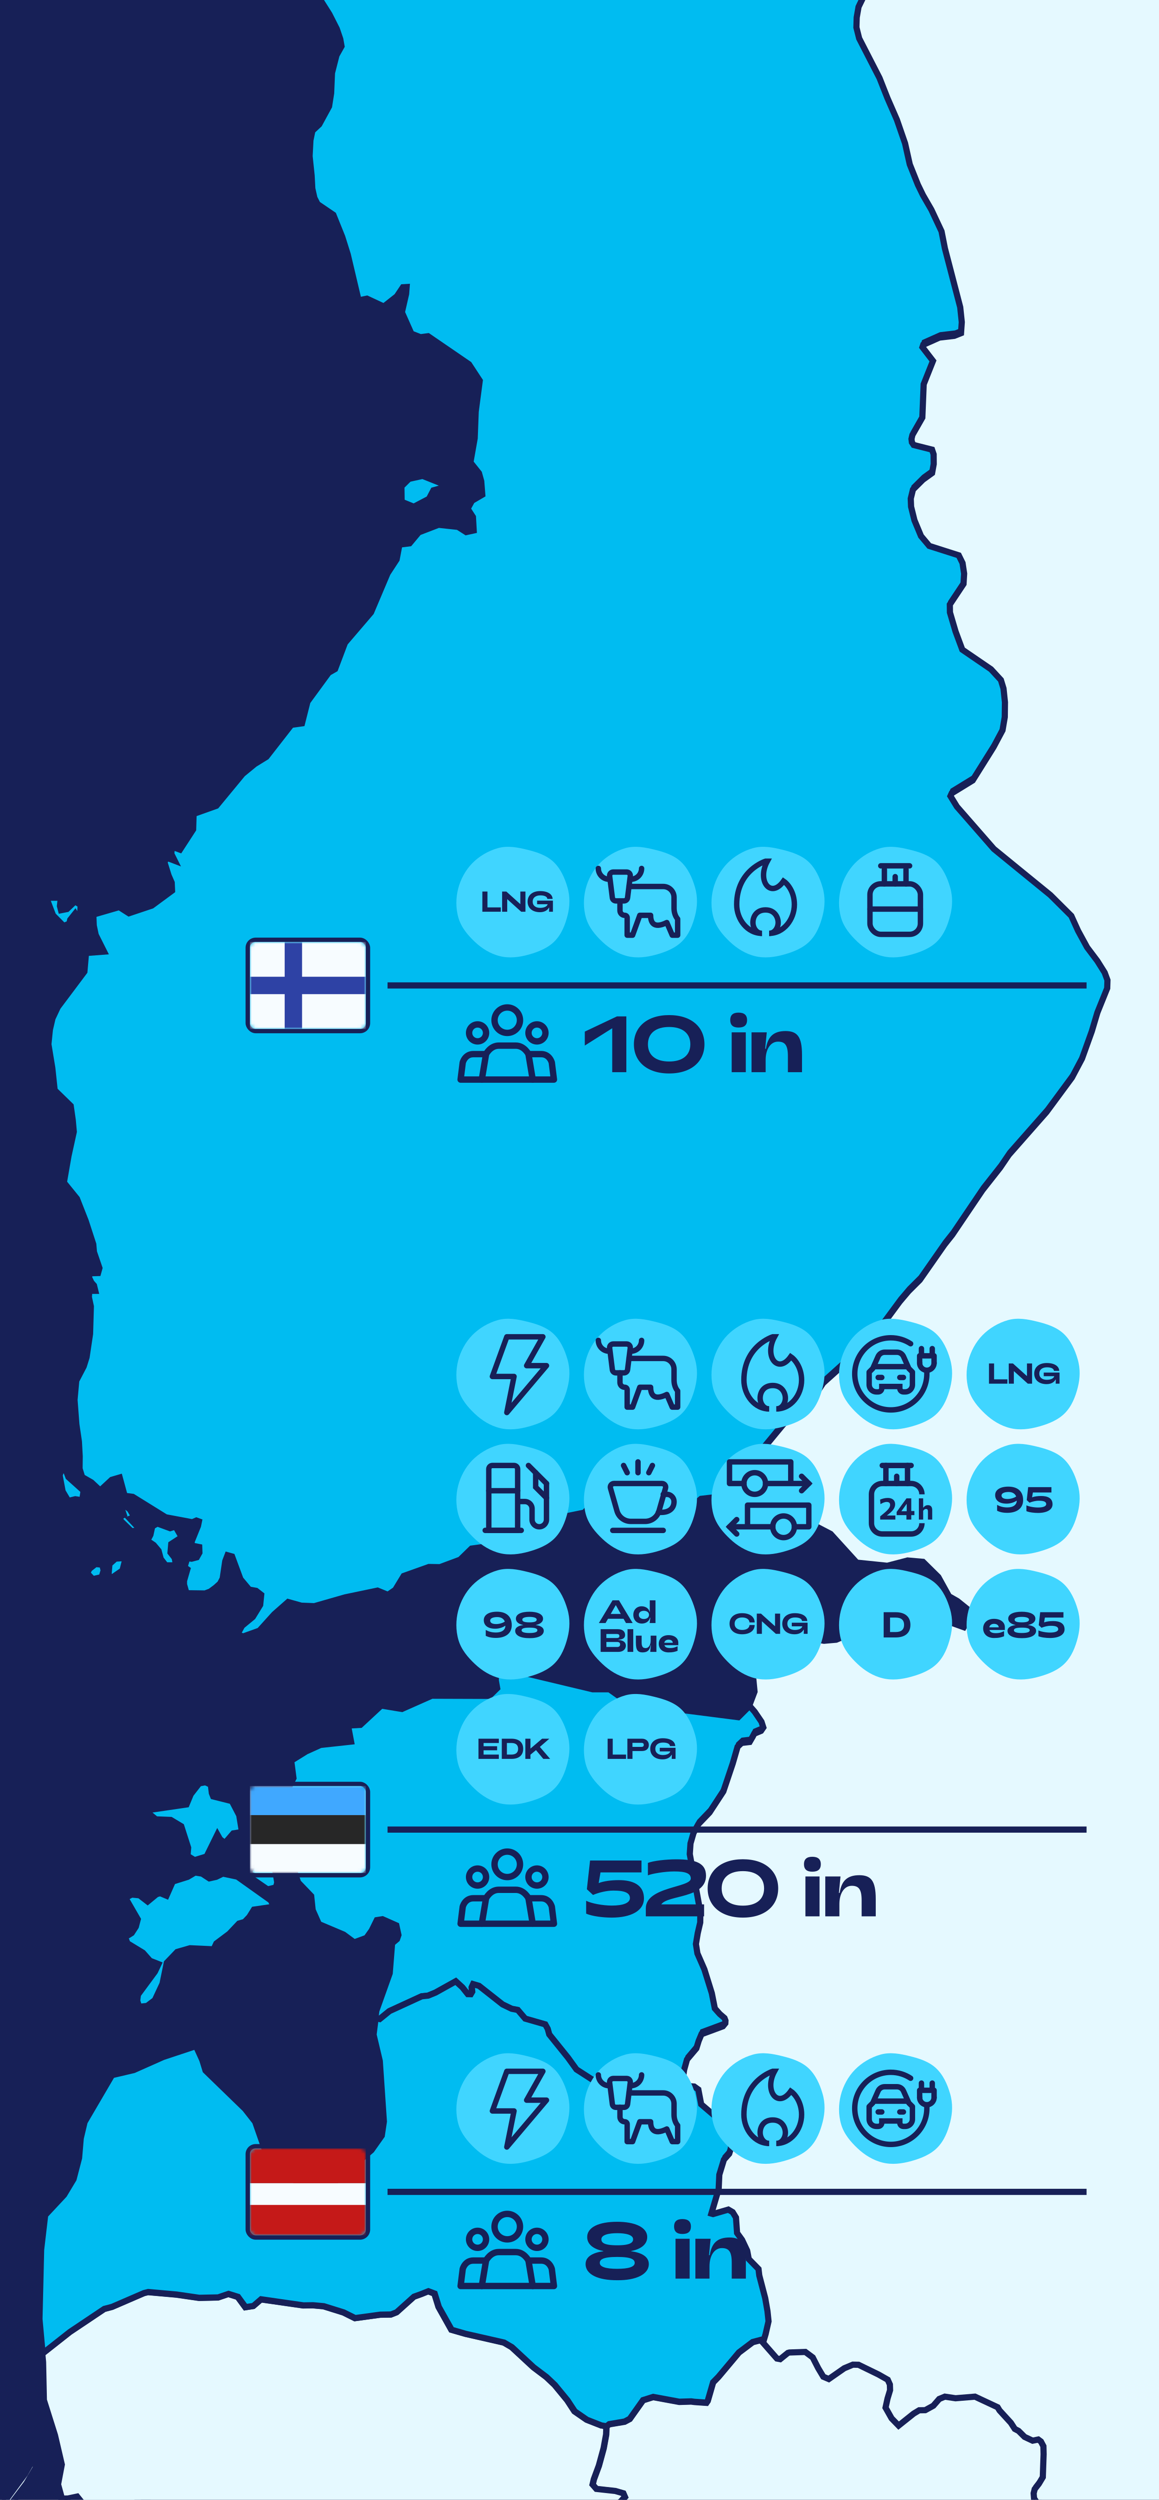 <svg width="320" height="690" viewBox="0 0 320 690" fill="none" xmlns="http://www.w3.org/2000/svg">
<rect x="0" y="0" width="320" height="690" fill="#808080" stroke="none"/>
<g clip-path="url(#clip0_10151_26493)">
<rect width="320" height="690" fill="#172057"/>
<path d="M65.209 715.438L69.011 704.3L68.811 702.516L66.046 699.394L62.634 697.12L60.749 692.303L53.837 692.024L47.315 692.292L45.264 692.058L39.053 690.04L33.066 686.784L29.064 684.878L25.697 682.737L23.879 680.485L21.014 681.087L19.074 681.109L18.673 689.661L17.614 699.059L11.57 700.821L8.182 700.453L4.636 698.413L1.614 697.945L-0.983 696.495L7.3 685.524L10.377 680.307L8.561 679.883L6.866 682.871L1.648 689.95L-3.313 695.815L-7.182 698.19L-16.235 697.911L-20.405 699.829L-21.074 704.746L-21.364 709.105L-24.029 715.382L-27.173 720.176L-32 724.792L-30.751 725.439L-21.977 726.141L-13.102 726.843L1.18 727.602L16.064 728.393L31.505 729.218L48.229 730.11L65.856 730.634L66.937 730.278L65.622 727.668L64.228 722.975L64.373 719.217L65.209 715.438Z" fill="#E5F9FF" stroke="#172057" stroke-width="1.703"/>
<path d="M211.079 646.017L214.91 650.387L215.81 650.557L217.94 648.837L218.36 648.727L222.76 648.577L224.8 650.097L226.321 653.058L227.72 655.418L229.241 656.058L233.521 653.087L235.891 652.097L237.451 652.128L242.941 654.798L245.521 656.258L246.112 657.578L246.171 659.138L245.471 661.448L244.921 663.958L246.591 666.918L248.532 668.929L252.682 665.608L254.212 664.688L255.882 664.658L258.122 663.428L259.742 661.568L261.292 660.928L264.263 661.368L269.622 660.928L275.873 663.838L276.413 664.738L279.533 668.139L280.623 669.829L281.653 670.369L283.313 672.029L285.544 673.069L287.084 672.749L287.823 673.299L288.514 674.599L288.564 676.819L288.344 683.139L287.253 684.96L286.103 686.44L285.813 687.59L285.923 688.98L287.693 691.7L289.974 695.91L290.504 698.341V700.171L287.394 705.531L286.363 706.781L285.644 709.411L285.264 712.081L285.483 713.191L290.684 717.432L294.534 719.722L295.394 720.842L295.474 721.542L293.434 726.072L293.234 727.292L296.314 729.163L298.024 732.113L299.525 736.913L302.454 741.503L308.765 745.563L313.355 748.204L314.315 749.404L314.645 750.824L314.295 753.954L313.105 757.764L312.295 759.874L314.165 760.755L318.975 760.514L324.826 761.255L331.836 765.435L331.856 767.305L331.136 769.015L331.616 770.805L332.376 772.325L338.446 776.975L339.026 778.326L339.126 780.586L338.966 782.236L337.287 782.576L335.416 783.346L332.366 785.326L331.166 788.116L326.226 791.957L323.185 793.696L320.756 793.767L314.975 792.987L312.945 791.096L312.105 789.356L309.885 788.566L306.935 788.496L302.865 788.796L302.034 789.326L301.364 791.456L299.634 795.107L298.394 797.157L299.414 798.417L301.035 801.037L303.554 804.357L306.155 807.308L306.985 809.108L306.944 810.398L305.714 811.908L305.895 814.948L308.415 818.938L307.565 819.578L307.305 824.469L307.334 829.679L308.015 830.939L309.365 831.979L310.515 833.879L312.425 838.199L312.555 839.33L307.235 839.009L300.844 839.139L297.254 841.65L295.854 841.069L293.354 840.429L290.584 841.83L286.804 846.06L284.264 848.69L281.793 852.37L281.013 854.36L279.453 858.021L278.023 862.201L278.803 865.121L279.973 867.831L280.233 870.752L280.813 873.032L279.253 874.692L278.343 877.082L275.683 876.662L272.423 874.372L271.732 871.052L269.223 868.741L267.573 867.531L264.852 867.351L260.502 868.431L254.812 869.261L250.522 869.481L248.181 870.662L244.721 871.822L243.381 870.441L241.461 866.671L239.891 862.911L238.801 861.261L237.861 860.801L236.701 860.891L235.371 862.081L234.371 863.311L232.961 863.741L230.781 864.731L229.191 866.071L227.45 869.531L226.3 869.292L225.11 868.491L223.74 864.621L221.86 863.731L218.85 863.681L215.12 862.861L212.089 861.681L210.989 861.961L209.179 863.611L207.239 863.851L202.959 862.381L202.129 863.061L200.999 865.231L199.669 867.321L198.509 867.531L197.859 866.991L198.219 863.281L195.738 861.971L191.558 861.761L188.618 862.301L187.188 862.151L186.448 861.431L182.848 855.18L180.948 854.78L177.537 855.09L172.507 854.331L166.707 852.921L163.517 852.4L161.867 850.99L158.297 850.51L148.696 847.86L144.786 847.39L139.015 847.35L130.235 846.76L124.605 847.09L121.995 847.97L118.984 848.52L113.894 849L111.824 848.95L108.564 849.24L104.823 849.95L103.753 851.26L102.524 854.15L98.223 859.131L94.053 862.431L93.293 862.711L90.853 860.961L88.823 860.371L86.433 860.181L84.742 860.741L83.683 861.571L83.823 865.401L83.583 865.731L81.742 861.191L81.892 857.071L82.912 854.71L84.162 852.58L83.653 849.39L84.872 845.16L84.913 842.09L84.373 840.769L83.382 839.24L80.663 837.539L79.463 836.209L75.782 834.429L72.132 832.219L71.512 830.859L71.682 829.929L72.322 828.509L75.112 824.359L78.133 820.318L80.063 818.698L90.313 813.498L91.893 811.678L92.293 808.598L92.313 806.357L92.123 802.357L91.493 796.657L90.713 792.716L88.753 785.296L83.412 769.865L80.202 753.734L82.292 754.684L87.192 755.034L91.083 753.924L93.103 753.764L94.903 754.124L97.583 753.484L100.033 753.224L101.303 754.674L103.584 755.954L108.094 754.114L112.084 751.824L116.224 752.074L116.814 750.944L117.844 745.194L119.075 743.933L124.025 744.513L125.855 743.474L127.775 740.633L130.695 738.853L133.136 738.863L135.675 736.863L136.925 738.203L137.535 740.593L136.695 742.493L137.055 743.243L138.816 744.183L141.826 744.153L143.756 743.373L144.206 742.283V740.303L143.726 738.453L142.446 736.863L140.046 736.033L138.376 736.013L138.096 734.993L138.666 732.823L140.146 728.802L141.966 725.172L143.076 723.802L143.266 722.532L143.056 720.332L143.016 716.361L144.646 710.761L146.846 706.581L149.796 705.211L153.406 704.481L155.717 702.481L156.856 700.181L157.287 698.23L157.837 696.55L158.987 695.81L167.667 696.27L168.997 692.64L169.747 691.63L171.407 690.55L172.568 689.26L172.137 688.26L169.917 687.62L164.697 687.05L163.647 685.84L163.977 684.39L165.367 680.629L166.697 675.769L167.387 671.999L167.457 669.769L168.207 669.169L172.457 668.459L173.887 667.698L177.548 662.538L180.338 661.658L187.548 662.988L190.849 662.888L191.748 663.008L195.049 663.238L195.409 662.718L196.889 657.608L198.349 656.118L204.019 649.367L207.83 646.497L210.239 645.867L211.079 646.017Z" fill="#E5F9FF" stroke="#172057" stroke-width="1.703"/>
<path d="M207.232 470.131L208.722 471.841L210.602 474.601L211.112 476.181L210.472 477.111L208.592 477.901L208.162 478.751L207.332 480.181L205.132 480.441L204.001 481.502L202.652 486.152L200.072 493.832L196.261 499.653L193.211 502.833L191.851 505.273L191.001 508.193L190.801 511.123L193.721 527.124L193.691 530.005L193.001 532.955L192.501 535.945L192.911 538.535L194.841 542.956L196.891 549.536L197.721 553.726L199.082 555.256L200.392 556.386L200.661 557.096L200.622 557.826L199.942 558.657L194.031 560.847L193.261 562.697L192.621 564.767L190.041 567.817L189.251 570.657L188.761 573.908L188.701 575.068L187.991 575.208L184.07 574.537L179.75 572.427L177.86 570.837L176 570.857L173.75 571.897L165.689 574.908L163.709 574.208L159.109 571.247L156.779 568.017L151.589 561.577L151.169 560.037L150.489 558.806L144.948 557.206L142.898 554.816L141.198 554.486L138.698 553.286L132.208 548.176L130.598 547.696L130.208 548.556L130.318 549.766L129.907 550.466L129.078 550.446L127.578 548.566L125.778 546.906L120.167 550.026L118.137 550.856L116.357 551.046L107.467 555.126L104.756 557.327L103.636 557.096L103.896 555.026L107.597 544.655L108.256 536.385L109.607 535.245L110.006 534.095L109.427 531.445L105.587 529.745L104.036 529.995L102.636 532.845L101.186 534.895L97.796 536.145L94.876 533.985L88.045 531.095L86.325 527.235L85.915 523.344L82.305 519.584L80.805 515.134L81.405 512.023L84.685 509.973L85.615 508.193L81.485 508.473L80.645 508.043L80.465 506.443L78.635 500.963L80.255 498.803L80.965 496.703L79.635 494.912L79.985 492.862L81.025 490.792L80.395 485.982L84.495 483.432L88.476 481.632L96.926 480.712L96.096 476.291L99.506 476.091L105.256 470.761L110.957 471.701L119.207 468.041L135.098 468.091L137.268 465.971L136.888 463.84L136.938 461.57L139.928 462.2L144.928 461.8L163.649 466.271H168.26L174.63 470.801L178.07 471.971H188.201L203.832 473.971L206.902 470.911L207.232 470.131ZM64.414 506.053L62.114 508.723L60.744 507.663L60.024 506.383L57.054 512.423L53.714 513.454L51.764 512.264L51.944 510.013L50.043 504.083L47.133 502.343L43.043 502.183L40.083 499.733L51.493 498.063L52.674 495.222L54.994 492.242L56.734 491.922L58.214 492.612L58.494 494.922L58.864 495.843L64.034 497.143L66.054 501.023L66.814 505.673L64.414 506.053ZM76.195 520.964L73.864 521.524L68.334 517.704L69.614 515.114L71.195 514.094L75.894 515.684L76.555 519.614L76.195 520.964ZM55.813 517.154L57.804 518.454L59.644 518.044L61.514 517.134L65.554 517.984L74.774 524.544L75.625 526.294L70.114 527.095L68.864 529.094L67.544 530.495L65.984 530.945L63.324 533.755L59.734 536.445L58.984 538.055L52.473 537.755L48.923 538.775L46.053 541.775L44.873 547.556L42.773 552.056L40.633 553.676L38.403 553.926L37.872 552.246L38.083 550.566L42.773 544.206L43.753 542.135L41.413 541.215L39.453 538.995L35.173 536.395L34.402 534.305L35.422 534.145L36.362 533.545L37.502 531.785L38.033 529.765L34.612 523.844L36.352 522.924L38.533 523.134L40.763 524.854L43.213 522.834L44.253 522.534L45.963 523.254L47.694 519.334L51.803 518.044L53.844 516.834L55.813 517.154Z" fill="#00BCF1" stroke="#172057" stroke-width="1.703"/>
<path d="M234.012 -152.375L232.132 -151.404L226.331 -147.604L222.791 -145.044L218.531 -143.164L219.631 -140.674L226.712 -140.154L227.802 -139.444L228.592 -138.174L228.722 -136.134L228.012 -132.843L220.351 -114.832L220.111 -111.062L222.611 -100.621L226.121 -88.38L236.732 -82.97L244.612 -78.76L249.673 -68.819L258.023 -55.808L262.444 -50.968L262.693 -49.468L261.383 -40.578L256.033 -31.717L251.033 -24.276L245.853 -15.356L241.802 -7.785L237.412 1.245L236.902 4.166L236.822 6.916L237.582 9.946L243.202 20.877L245.393 26.427L248.003 32.407L250.253 38.908L251.553 44.718L253.803 50.348L255.203 53.219L257.523 57.239L260.323 63.199L261.253 67.909L265.484 84.15L265.914 88.261L265.704 91.301L263.844 92.041L259.733 92.521L255.273 94.511L255.053 95.181L257.963 98.962L255.393 105.412L255.023 114.603L252.283 119.403L252.023 120.513L252.143 121.443L252.633 122.173L257.703 123.453L258.143 124.753L258.163 127.443L257.713 129.924L255.163 131.764L252.433 134.474L251.823 136.974L251.913 139.194L252.843 142.944L254.653 147.305L256.943 150.035L265.074 152.625L266.124 154.755L266.564 157.675L266.393 160.525L262.613 166.206L262.643 168.386L264.194 173.646L266.053 178.657L273.984 184.077L276.714 187.037L277.434 189.387L277.834 193.178L277.784 197.278L277.164 200.908L274.674 205.578L268.924 214.759L263.133 218.309L262.784 219.079L264.574 221.999L274.764 233.66L281.414 239.091L290.375 246.391L296.155 252.141L298.025 256.262L300.525 260.842L303.336 264.572L305.366 267.802L306.136 269.882L306.066 272.113L303.356 278.823L301.816 283.993L299.106 291.544L296.325 296.784L289.285 306.325L278.894 318.126L276.484 321.676L271.624 327.846L263.293 340.177L261.143 342.887L254.323 352.648L251.213 355.748L248.762 358.638L242.012 367.789L234.752 374.699L227.632 381.1L225.492 384.33L222.831 386.8L219.661 389.14L218.331 390.45L211.161 399.141L201.21 411.121L200.2 411.311L197.61 413.242L193.56 413.712L191.8 415.182L185.61 410.981L184.579 410.711L180.939 411.752L177.449 414.802L170.999 415.732L167.799 416.722L165.758 418.132L165.338 414.802L166.218 410.572L167.638 407.741L167.768 405.901L166.729 406.091L164.658 410.241L163.558 415.082L161.348 417.512L156.488 418.502L151.758 414.622L149.507 414.652L150.917 417.432L151.868 420.482L151.747 422.182L149.228 421.882L146.417 423.702L143.957 426.362L142.757 426.372L141.097 422.652L138.057 424.392L135.457 426.722L130.186 427.443L127.046 430.503L121.486 432.573L118.436 432.523L111.466 435.003L109.145 438.823L107.115 440.223L104.225 439.043L95.314 440.903L86.794 443.344L83.174 443.203L79.553 442.193L75.714 445.574L71.633 450.094L67.143 451.704L65.533 451.124L66.823 448.754L69.793 446.304L71.833 442.974L72.114 440.193L70.713 439.103L68.793 438.763L66.383 435.883L64.073 429.623L62.823 429.273L62.193 430.923L61.483 435.713L60.763 437.093L59.543 438.193L58.072 439.293L56.632 439.833L51.482 439.763L50.802 437.343V436.333L51.722 433.143L50.922 432.583L51.682 430.083L52.892 430.223L54.332 429.843L55.052 428.563L55.002 427.022L53.002 426.622L52.882 425.572L54.662 421.172L54.912 419.952L54.222 419.702L53.112 420.182L45.742 418.802L36.651 413.162L34.411 412.872L33.041 407.821L30.851 408.461L27.651 411.421L25.251 409.171L22.671 407.691L21.961 405.381L22 401.961L21.781 397.911L21.081 393.16L20.57 386.39L21.051 381.08L23.111 377.139L23.901 374.619L24.861 368.169L25.081 360.598L24.53 358.018L24.671 356.298H26.311L25.951 354.818L25.23 354.008L24.431 352.328L25.111 351.438L27.071 351.378L27.231 350.808L27.451 350.007L25.931 345.567L25.75 343.447L23.651 336.997L21.24 330.856L17.63 326.406L18.911 319.056L20.371 312.385L20.081 309.165L19.52 305.235L15.09 300.914L14.44 294.814L13.36 288.234L13.77 284.193L14.49 281.083L15.95 277.983L23.3 268.182L23.75 263.042L28.731 262.662L26.421 258.062L25.881 255.472L25.761 252.441L32.921 250.361L35.602 252.071L41.901 249.961L47.502 245.831L47.402 243.631L46.542 241.661L45.352 237.86L46.192 236.8L48.232 237.58L47.292 235.69L47.462 233.69L49.692 234.52L53.322 228.93L53.452 224.65L59.733 222.409L66.983 213.629L70.323 210.889L73.553 208.899L80.434 200.068L83.374 199.658L84.884 193.678L90.734 185.687L92.514 184.667L95.245 177.427L102.435 169.026L106.995 158.255L109.505 154.415L110.285 150.315L113.086 149.965L115.606 146.945L121.066 144.844L126.466 145.425L128.716 146.865L130.786 146.415L130.576 142.714L129.097 140.424L130.306 138.214L133.156 136.544L132.866 132.844L132.247 130.614L129.877 127.643L131.057 120.963L131.337 113.613L132.457 105.082L129.487 100.552L118.186 92.811L116.086 93.081L113.576 92.101L110.955 86.211L112.125 81.11L112.265 79.23L111.245 79.29L109.585 81.78L105.985 84.621L101.305 82.441L99.005 82.921L96.014 70.25L94.485 65.379L92.034 59.299L87.664 56.329L86.804 54.639L86.224 52.048L86.034 48.448L85.474 43.108L85.704 38.718L86.244 36.097L88.134 34.337L90.854 29.347L91.424 25.717L91.654 20.137L92.904 15.246L94.294 12.766L93.945 10.786L92.984 7.966L90.945 3.945L87.844 -0.965L85.554 -5.675L84.544 -10.085L84.024 -14.046L84.104 -17.646L84.964 -20.106L87.884 -23.206L88.274 -24.526L87.114 -31.397L85.074 -32.647L81.604 -33.317L79.663 -33.377L79.293 -34.137L79.193 -35.517L79.594 -38.347L80.684 -41.597L81.594 -43.678L81.714 -45.438L80.554 -51.478L80.204 -58.909L80.604 -64.749L84.284 -69.069L84.454 -70.649L79.834 -75.36L76.503 -80.71L75.463 -83.84L71.653 -84.31L69.273 -93.451L65.833 -97.911L62.433 -101.781L60.423 -103.581L48.622 -109.152L43.942 -110.212L38.392 -113.472L34.261 -117.572L30.721 -120.213L27.691 -123.483L23.46 -126.543L22.251 -129.163L17.68 -134.023L15.54 -137.234L8.11 -143.304L7.84 -145.704L7.79 -148.024L7.45 -148.994L-0.211 -153.455L1.299 -156.015L7.289 -156.175L12.24 -153.845L13.33 -154.845L13.98 -156.915L11.87 -165.235L12.25 -167.416L14.43 -170.036L17.89 -172.126L23.341 -172.426L27.061 -172.116L27.851 -171.886L33.401 -162.705L38.171 -153.795L40.701 -150.014L46.892 -139.334L49.212 -133.183L50.002 -128.793L52.522 -128.813L61.233 -126.893L68.553 -125.273L70.593 -122.823L75.634 -123.313L79.524 -125.523L86.384 -128.313L88.224 -131.753L90.514 -135.443L94.534 -134.863L98.934 -131.953L103.925 -128.133L108.375 -126.373L114.345 -123.613L117.126 -120.052L121.026 -119.032L125.106 -122.593L127.516 -132.303L129.656 -136.654L132.686 -139.844L136.157 -141.254L138.807 -141.764L140.817 -144.254L143.667 -149.794L144.227 -156.535L143.677 -168.776L144.197 -172.836L146.527 -179.496L149.657 -197.257L151.058 -202.418L152.767 -205.558L155.118 -207.428L159.388 -212.868L165.488 -223.709L167.138 -224.629L171.518 -225.179L176.959 -224.779L181.859 -222.869L182.389 -223.019L184.589 -224.019L188.58 -227.399L195.42 -234.14L199.8 -236L203.78 -235.74L208.191 -228.359L214.421 -220.169L218.421 -216.209L229.331 -208.798L238.912 -203.948L244.293 -188.007L241.633 -181.696L240.312 -179.526L235.622 -173.276L230.612 -164.495L230.232 -159.935L231.892 -155.345L234.012 -152.375ZM118.446 137.684L114.256 139.884L110.885 138.514L110.825 134.244L112.915 132.174L116.695 131.344L121.876 133.414L122.636 134.514L119.666 135.344L118.446 137.684ZM16.55 250.071L16.851 251.231L18.491 250.911L20.711 248.791L22.28 249.781L22.1 252.801L21.04 252.681L20.75 252.181L19.381 253.901L19.14 254.941L17.56 255.602L14.64 252.651L12.8 247.791L17.08 247.781L16.671 248.941L16.55 250.071ZM23.09 411.461L22.701 414.112L20.791 413.822L18.85 414.302L17.29 411.671L16.46 407.231L16.75 406.271L17.971 405.261L18.9 407.701L23.09 411.461ZM38.342 422.412L36.291 422.662L33.401 419.852L33.041 418.752L34.171 418.112L33.421 415.852L33.641 414.852L35.871 416.642L37.092 418.722L35.901 419.202L37.922 421.352L38.342 422.412ZM43.422 420.492L46.972 421.802L48.462 421.332L50.162 424.302L47.282 426.182L47.082 428.523L48.222 429.973L48.622 432.073H45.752L44.382 430.303L43.782 428.052L42.441 426.462L40.662 425.252L41.531 423.632L42.031 421.312L43.422 420.492ZM33.821 433.483L31.011 435.413L29.941 434.953L30.211 431.693L31.881 430.203L34.691 430.033L33.821 433.483ZM28.071 435.323L25.611 435.883L24.081 434.253L24.66 433.043L26.371 431.693L28.231 431.883L28.631 433.463L28.071 435.323Z" fill="#00BCF1" stroke="#172057" stroke-width="1.703"/>
<path d="M167.41 669.702L167.34 671.932L166.66 675.702L165.33 680.563L163.94 684.323L163.6 685.773L164.65 686.983L169.87 687.553L172.09 688.193L172.521 689.193L171.36 690.483L169.69 691.553L168.951 692.574L167.62 696.204L158.94 695.744L157.79 696.484L157.24 698.164L156.809 700.104L155.67 702.404L153.369 704.404L149.76 705.144L146.809 706.505L144.609 710.685L142.969 716.285L143.009 720.245L143.219 722.456L143.029 723.715L141.919 725.086L140.099 728.716L138.619 732.726L138.049 734.896L138.329 735.916L139.999 735.946L142.409 736.766L143.689 738.366L144.159 740.217V742.197L143.709 743.287L141.779 744.077L138.759 744.107L136.999 743.167L136.639 742.417L137.479 740.507L136.869 738.116L135.619 736.786L133.078 738.776H130.638L127.718 740.557L125.808 743.397L123.978 744.437L119.017 743.857L117.788 745.107L116.757 750.867L116.168 751.987L112.027 751.747L108.037 754.037L103.527 755.888L101.247 754.608L99.977 753.157L97.517 753.417L94.837 754.057L93.037 753.708L91.016 753.867L87.116 754.977L82.216 754.617L80.126 753.667L79.925 752.757L80.076 750.517L80.025 747.037L79.245 743.957L76.895 741.237L74.435 739.326L71.295 737.356L68.975 736.496L67.705 736.276L67.415 735.136L66.955 734.146L65.865 733.286L63.544 732.126L61.575 731.876L59.965 733.746L58.784 731.406L57.534 727.196L57.664 723.826L58.375 720.455L61.785 710.465L61.605 708.865L59.124 706.064L56.064 704.024L54.374 699.704L48.174 699.454L42.323 699.694L40.484 699.484L34.913 697.674L29.543 694.754L25.953 693.044L22.933 691.123L21.302 689.103L18.732 689.643L16.992 689.663L17.012 689.313L16.022 685.743L17.062 680.263L15.182 672.202L12.112 662.472L11.892 652.001L11.672 649.641L19.212 643.701L28.723 637.33L30.883 636.75L39.643 632.97L40.813 632.67L48.714 633.37L54.914 634.27L60.145 634.16L63.015 633.19L65.615 634L67.705 636.85L69.865 636.51L71.995 634.67L83.696 636.35L86.336 636.31L89.306 636.58L94.786 638.29L97.946 639.86L104.887 638.91L107.857 638.86L109.407 638.24L114.197 633.94L116.268 633.2L118.168 632.43L119.907 633.08L121.048 636.75L124.588 643.06L128.438 644.171L139.069 646.591L141.239 647.861L147.219 653.401L150.809 656.111L153.09 658.271L156.57 662.501L158.58 665.572L161.94 667.892L165.92 669.452L167.41 669.702ZM9.232 688.903L7.602 688.523L10.812 682.843L12.042 679.143L12.892 673.882L13.642 672.222L13.662 674.612L13.332 678.593L11.302 685.363L9.232 688.903Z" fill="#E5F9FF" stroke="#172057" stroke-width="1.703"/>
<path d="M188.74 575.017L192.05 575.227L193.21 576.057L193.99 580.137L197.751 583.347L201.23 585.997L202.12 587.228L202.391 589.588L202.17 592.348L201.73 593.768L200.27 595.408L199.001 599.558L198.821 603.498L196.82 610.299L197.27 610.419L201.49 609.199L202.681 609.899L203.611 611.389L203.911 615.639L205.291 617.549L206.701 620.53L207.141 622.84L209.831 625.59L210.041 627.38L211.681 633.651L212.311 637.251L212.601 640.041L211.801 643.571L211.081 645.951L210.241 645.801L207.831 646.431L204.021 649.302L198.351 656.052L196.891 657.542L195.41 662.652L195.05 663.172L191.75 662.942L190.85 662.822L187.55 662.922L180.339 661.592L177.549 662.472L173.889 667.633L172.459 668.393L168.209 669.103L167.459 669.703L166.039 669.463L162.058 667.903L158.698 665.583L156.678 662.512L153.198 658.282L150.918 656.122L147.327 653.412L141.347 647.861L139.177 646.591L128.537 644.171L124.696 643.061L121.157 636.751L120.016 633.07L118.276 632.42L116.366 633.19L114.306 633.93L109.516 638.231L107.966 638.841L104.995 638.891L98.055 639.841L94.895 638.271L89.415 636.561L86.434 636.291L83.794 636.331L72.094 634.651L69.964 636.491L67.803 636.821L65.713 633.97L63.103 633.16L60.233 634.131L55.002 634.241L48.802 633.34L40.912 632.64L39.742 632.94L30.972 636.731L28.811 637.301L19.3 643.671L11.76 649.611L10.891 640.111L11.35 620.97L12.47 611.419L17.691 605.829L20.311 601.468L21.831 595.628L22.291 590.208L23.351 585.718L30.922 572.777L36.912 571.376L45.032 567.766L54.103 564.756L55.853 568.586L56.743 571.506L67.663 582.097L70.443 585.647L74.664 597.748L84.784 603.869L92.735 601.938L96.195 598.968L102.565 593.488L105.406 589.468L105.985 585.587L104.856 568.886L103.136 561.606L103.715 557.065L104.836 557.296L107.546 555.095L116.436 551.015L118.216 550.825L120.246 549.995L125.847 546.875L127.657 548.535L129.157 550.415L129.977 550.435L130.387 549.735L130.277 548.525L130.667 547.665L132.277 548.145L138.767 553.255L141.257 554.455L142.967 554.785L145.007 557.176L150.548 558.766L151.228 559.996L151.648 561.536L156.838 567.976L159.168 571.206L163.769 574.167L165.749 574.867L173.809 571.846L176.049 570.807L177.91 570.786L179.799 572.377L184.12 574.487L188.03 575.157L188.74 575.017Z" fill="#00BCF1" stroke="#172057" stroke-width="1.703"/>
<path d="M822.068 -78.314L828.312 -84.419V806.147H304.142L303.11 804.972L300.59 801.642L298.97 799.022L297.94 797.772L299.18 795.712L300.91 792.072L301.58 789.931L302.41 789.412L306.48 789.112L309.43 789.181L311.651 789.961L312.49 791.701L314.521 793.592L320.291 794.372L322.721 794.291L325.771 792.561L330.701 788.721L331.912 785.931L334.962 783.961L336.832 783.191L338.512 782.841L338.682 781.191L338.572 778.931L337.992 777.581L331.931 772.93L331.162 771.41L330.681 769.62L331.401 767.92L331.381 766.05L324.371 761.87L318.531 761.13L313.72 761.359L311.85 760.48L312.66 758.37L313.841 754.559L314.19 751.429L313.86 749.999L312.91 748.799L308.32 746.159L302.01 742.108L299.08 737.518L297.579 732.718L295.879 729.768L292.789 727.888L292.989 726.667L295.04 722.127L294.96 721.437L294.1 720.317L290.249 718.027L285.049 713.787L284.829 712.686L285.209 710.016L285.929 707.386L286.969 706.136L290.079 700.776V698.946L289.549 696.506L287.269 692.295L285.499 689.585L285.389 688.195L285.679 687.045L286.829 685.565L287.919 683.745L288.139 677.424L288.089 675.204L287.399 673.904L286.659 673.354L285.109 673.674L282.889 672.634L281.219 670.974L280.189 670.434L279.099 668.744L275.978 665.333L275.438 664.443L269.188 661.523L263.828 661.963L260.868 661.523L259.317 662.163L257.697 664.023L255.457 665.254L253.787 665.283L252.257 666.204L248.107 669.514L246.167 667.513L244.497 664.553L245.047 662.043L245.747 659.733L245.697 658.173L245.106 656.853L242.526 655.393L237.037 652.723L235.476 652.693L233.106 653.683L228.826 656.663L227.316 656.023L225.906 653.663L224.395 650.702L222.356 649.183L217.955 649.333L217.535 649.452L215.405 651.173L214.505 651.003L210.675 646.632L211.385 644.252L212.195 640.722L211.905 637.942L211.275 634.341L209.635 628.071L209.425 626.291L206.735 623.541L206.295 621.231L204.885 618.25L203.504 616.341L203.205 612.09L202.284 610.59L201.084 609.89L196.864 611.12L196.414 610.99L198.424 604.199L198.604 600.259L199.875 596.109L201.335 594.469L201.775 593.039L201.994 590.289L201.725 587.929L200.834 586.698L197.354 584.039L193.594 580.828L192.814 576.748L191.654 575.918L188.344 575.708L188.404 574.548L188.894 571.297L189.684 568.457L192.264 565.407L192.904 563.337L193.674 561.487L199.584 559.297L200.265 558.467L200.304 557.737L200.034 557.027L198.724 555.897L197.364 554.366L196.534 550.176L194.484 543.596L192.554 539.176L192.144 536.585L192.644 533.595L193.334 530.645L193.364 527.765L190.444 511.764L190.644 508.833L191.494 505.913L192.854 503.473L195.904 500.293L199.714 494.473L202.295 486.792L203.644 482.142L204.775 481.082L206.975 480.822L207.805 479.392L208.235 478.542L210.115 477.752L210.755 476.821L210.245 475.242L208.365 472.481L206.874 470.771L208.325 466.921L207.825 461.761L206.915 457.45L208.155 454.29L210.205 454.01L212.485 457.45L215.915 459.24L218.416 456.93L219.265 452.47L221.065 450.5L223.476 452.25L227.506 452.88L230.856 452.59L233.116 451.65L234.076 450.19L234.966 447.58L236.816 444.249L238.726 442.079L253.387 444.55L266.098 449.13L267.058 447.42L267.498 444.469L264.338 441.929L262.007 440.599L259.078 435.289L254.837 431.099L250.577 430.729L244.997 432.189L236.536 431.319L229.336 423.398L224.576 420.918L221.185 414.808L220.325 411.547L223.996 414.307L224.496 411.387L224.786 407.507L222.746 405.137L220.916 403.717L211.555 409.787L200.844 411.777L210.795 399.797L217.965 391.106L219.295 389.796L222.465 387.456L225.126 384.986L227.266 381.755L234.386 375.355L241.647 368.444L248.397 359.294L250.847 356.404L253.957 353.303L260.777 343.543L262.928 340.833L271.258 328.502L276.118 322.331L278.529 318.781L288.919 306.981L295.959 297.44L298.74 292.199L301.45 284.649L302.99 279.479L305.7 272.768L305.77 270.538L305 268.458L302.97 265.228L300.159 261.498L297.659 256.917L295.79 252.797L290.009 247.047L281.049 239.746L274.398 234.316L264.208 222.655L262.418 219.735L262.768 218.965L268.558 215.415L274.308 206.234L276.798 201.564L277.418 197.934L277.468 193.833L277.069 190.043L276.348 187.693L273.618 184.733L265.688 179.313L263.828 174.302L262.278 169.042L262.248 166.862L266.028 161.181L266.198 158.331L265.758 155.411L264.708 153.281L256.577 150.691L254.287 147.961L252.477 143.6L251.547 139.85L251.457 137.63L252.067 135.13L254.798 132.42L257.347 130.579L257.798 128.099L257.777 125.409L257.337 124.109L252.267 122.829L251.777 122.099L251.657 121.169L251.917 120.059L254.657 115.258L255.027 106.068L257.597 99.617L254.687 95.837L254.907 95.167L259.367 93.177L263.478 92.697L265.338 91.957L265.548 88.917L265.118 84.806L260.887 68.565L259.958 63.855L257.157 57.895L254.837 53.874L253.437 51.004L251.187 45.374L249.887 39.564L247.637 33.063L245.027 27.083L242.836 21.532L237.216 10.602L236.456 7.571L236.536 4.821L237.046 1.901L241.437 -7.129L245.487 -14.7L250.667 -23.62L255.667 -31.061L261.017 -39.922L262.328 -48.812L262.078 -50.312L257.657 -55.153L249.307 -68.163L244.246 -78.104L236.366 -82.314L225.755 -87.725L222.246 -99.965L219.746 -110.406L219.985 -114.176L227.646 -132.187L228.356 -135.478L228.226 -137.518L227.436 -138.788L226.346 -139.498L219.265 -140.018L218.165 -142.508L222.426 -144.388L225.965 -146.948L231.766 -150.749L233.646 -151.719L237.936 -153.909L239.407 -155.599L240.496 -157.599L244.517 -171.3L245.507 -173.48L257.978 -178.43L262.508 -180.971L265.128 -184.191L266.378 -186.691L267.278 -189.681L267.918 -192.981L268.198 -196.022L267.158 -199.982L267.738 -200.462L269.068 -200.292L273.338 -196.342L279.948 -192.151L284.819 -191.831L286.829 -192.631L287.839 -194.461L288.559 -198.042L288.609 -201.742L287.079 -212.393L292.129 -211.243L303.45 -204.792L306.09 -205.392L309.43 -207.332L312.87 -215.023L315.42 -216.343L318.751 -214.543L319.661 -216.613L317.941 -223.023L318.371 -226.273L329.791 -219.333L334.672 -214.273L345.232 -209.842L347.092 -207.432L347.232 -203.262L346.722 -199.692L344.492 -197.722L339.982 -198.042L323.771 -203.552L321.381 -200.202L323.341 -197.312L328.091 -193.912L329.412 -187.891L336.682 -188.721L343.612 -186.431L346.872 -187.171L347.472 -185.211L345.242 -180.241L346.282 -178.97L354.053 -183.781L357.673 -185.101L359.623 -183.811L359.883 -179.831L358.593 -174.83L358.453 -171.04L356.063 -161.909L352.372 -159.159L350.823 -155.379L356.223 -157.689L359.093 -160.219L364.463 -172.77L366.073 -174.44L381.364 -174.67L384.834 -173.86L399.185 -167.93L403.275 -167.39L407.936 -168.15L409.546 -170.9L411.136 -171.68L427.077 -165.059L448.418 -150.269L479.639 -126.077L497.24 -104.836L499.28 -100.306L505.641 -97.745L507.011 -99.475L510.551 -97.975L531.252 -78.854L538.393 -77.864L537.453 -81.894L536.232 -85.654L538.003 -84.805L540.423 -82.064L544.363 -74.624L549.153 -69.123L554.034 -60.933L558.104 -57.803L561.774 -56.643L564.854 -54.342L570.474 -52.162L573.125 -32.371L575.174 -28.121V-19.46L578.765 -15.94L581.485 -15.3L581.355 -8.93L579.145 5.941L576.715 12.232L557.983 39.063L546.243 49.324L523.392 60.995L505.561 65.355L498.37 65.675L484.42 63.525L476.769 61.175L467.408 54.544L458.678 51.234L452.668 49.774L441.547 49.164L417.406 42.634L413.216 40.333L398.075 27.493L392.055 31.133L388.474 31.783L386.044 27.353L387.025 26.183L387.604 24.673L379.034 20.982L371.954 20.732L368.194 17.602L363.583 15.212L361.553 16.652L360.403 16.642L351.092 10.992L346.932 6.401L342.592 -1.719L343.652 -4.559L344.912 -6.409L330.021 -11.16L315.86 -11.79L318.321 -9.51L324.451 -8.309L328.351 -5.049L332.852 -0.449L331.812 5.821L338.062 12.022L342.852 17.902L343.002 19.712L344.862 20.942L351.932 22.652L353.163 28.033L352.002 30.143L352.972 33.113L358.243 36.443L361.393 37.353L365.273 39.373L363.513 43.444L360.253 46.084L356.983 47.294L358.533 48.264L362.763 47.884L378.094 54.554L386.154 61.275L394.345 73.466L397.005 79.466L397.195 82.766L396.745 86.056L395.555 89.597L395.015 93.157L392.215 103.608L390.205 107.208L386.334 111.318L389.965 119.239L393.755 126.579L397.475 138.69L398.135 143.54L398.295 150.961L401.645 153.871L400.335 155.001L399.015 157.101L399.335 166.692L403.985 174.492L410.966 179.532L415.126 180.552L421.166 178.512L425.517 181.293L435.177 190.733L439.548 200.664L441.318 202.684L451.108 206.374L458.438 208.644L469.599 214.555L471.549 214.765L476.97 209.674L486.3 206.124L489.19 201.224L488.95 197.044L486.56 189.583L485.899 182.283L482.81 179.292L479.92 177.312L471.189 178.822L467.259 178.542L464.289 176.562L460.268 171.322L452.658 158.511L448.577 154.231L447.308 151.571L445.888 147.86L446.068 141.83L449.388 142.04L453.118 138.62L455.838 126.299L460.539 124.729L463.078 124.839L473.949 130.579L487.46 145.8L490.44 147.4L493.59 147.62L498.751 147.23L499.59 149.201L502.371 151.571L504.39 151.871L516.751 156.651L531.172 166.032L536.522 165.612L538.623 160.421L539.063 158.181L544.933 152.911L549.023 152.041L554.753 153.951L555.793 152.381L553.843 144.63L551.194 137.89L547.303 133.56L540.393 120.779L537.633 114.398L536.262 107.788L537.163 101.927L538.162 97.647L552.513 87.186L557.714 80.886L562.724 72.676L565.044 70.995L573.515 68.705L584.735 61.625L593.295 52.194L601.796 37.743L605.356 33.973L608.257 34.323L612.096 36.593L616.347 40.794L622.077 41.574L627.677 40.904L634.048 41.284L642.969 47.874L644.438 49.974L645.839 52.774L642.948 58.165L642.709 61.635L645.008 60.015L648.179 59.205L651.179 60.315L653.999 63.335L656.039 66.715L658.499 69.555L659.289 65.695L659.649 62.365L658.299 53.874L661.759 41.874L664.449 36.643L669.289 23.233L667.84 14.512L667.62 4.301L666.91 -0.459L663.759 -7.329L657.659 -12.21L651.508 -13.75L649.459 -18.52L649.838 -23.971L651.539 -31.971L656.589 -48.962L661.889 -73.114L662.069 -78.784L661.569 -81.894L661.929 -85.044L661.309 -92.545L660.309 -98.105L638.838 -119.607L637.548 -121.707L636.848 -124.607L639.098 -125.247L640.748 -125.097L656.919 -115.026L660.489 -114.486L685.83 -117.276L698.211 -114.846L708.671 -109.726L716.152 -95.385L723.763 -82.354L730.883 -71.224L731.073 -62.153L723.742 -60.283L716.593 -59.873L698.481 -55.373L694.141 -50.292L681.94 -34.741L680.9 -30.041L681.95 -25.491L687.55 -20.691L699.431 -13.51L704.772 0.641L708.502 7.662L711.332 10.372L714.082 11.052L720.083 11.102L724.313 12.802L725.543 14.142L727.223 12.802L731.113 12.342L753.724 4.891L758.204 1.591L759.695 -3.369L761.354 -20.03L763.355 -25.861L765.285 -33.081L764.565 -37.522L764.345 -42.582L775.686 -47.452L786.216 -50.762L791.246 -49.742L792.496 -53.432L789.266 -60.523L787.386 -64.033L789.036 -65.653L791.456 -63.693L794.636 -62.513L800.287 -63.753L822.068 -78.314Z" fill="#E5F9FF" stroke="#172057" stroke-width="1.703"/>
<path d="M156.667 244.89C157.449 247.563 157.343 250.183 156.701 252.699C156.038 255.295 155.039 257.856 153.146 259.782C151.31 261.65 148.765 262.704 146.04 263.471C143.314 264.237 140.615 264.552 138.049 263.922C135.403 263.272 133.06 261.816 131.096 259.96C129.191 258.16 127.357 256.023 126.576 253.35C125.795 250.677 125.849 247.827 126.492 245.311C127.154 242.715 128.52 240.175 130.413 238.249C132.249 236.383 134.732 234.871 137.457 234.105C140.182 233.339 142.958 233.9 145.524 234.53C148.17 235.179 150.86 236.04 152.824 237.897C154.728 239.697 155.886 242.218 156.667 244.89Z" fill="#40D5FF"/>
<g clip-path="url(#clip1_10151_26493)">
<path d="M138.268 251.654H133.18V246.081H134.589V250.46H138.268V251.654Z" fill="#172057"/>
<path d="M140.044 251.654H138.635V246.081H139.797L143.667 249.56V246.081H145.077V251.654H143.898L140.044 248.183V251.654Z" fill="#172057"/>
<path d="M145.669 248.867C145.669 247.108 146.998 245.953 149.132 245.953C151.227 245.953 152.54 246.813 152.572 248.119H151.115C151.091 247.522 150.398 247.14 149.188 247.14C147.866 247.14 147.07 247.816 147.07 248.867C147.07 249.919 147.85 250.587 149.132 250.587C150.255 250.587 151.043 250.205 151.203 249.584H148.296V248.589H152.66V251.654H151.593L151.633 250.524H151.561C151.123 251.32 150.255 251.782 149.077 251.782C146.982 251.782 145.669 250.627 145.669 248.867Z" fill="#172057"/>
</g>
<path d="M191.886 244.89C192.667 247.563 192.562 250.183 191.919 252.699C191.257 255.295 190.257 257.856 188.364 259.782C186.529 261.65 183.984 262.704 181.258 263.471C178.533 264.237 175.834 264.552 173.268 263.922C170.622 263.272 168.278 261.816 166.314 259.96C164.41 258.16 162.576 256.023 161.795 253.35C161.014 250.677 161.068 247.827 161.711 245.311C162.373 242.715 163.739 240.175 165.632 238.249C167.468 236.383 169.95 234.871 172.676 234.105C175.401 233.339 178.177 233.9 180.742 234.53C183.389 235.179 186.079 236.04 188.043 237.897C189.947 239.697 191.105 242.218 191.886 244.89Z" fill="#40D5FF"/>
<g clip-path="url(#clip2_10151_26493)">
<path d="M173.66 244.688L183.116 244.688C184.765 244.688 186.102 246.024 186.102 247.673V250.66C186.102 252.65 187.097 253.646 187.097 253.646V258.125H185.604L184.111 254.641C180.13 256.632 179.632 254.143 179.632 252.65L176.646 252.65L174.656 258.125L173.163 258.125V253.314C173.163 252.947 172.865 252.65 172.499 252.65C171.766 252.65 171.172 252.056 171.172 251.323L171.172 248.669" stroke="#172057" stroke-width="1.493" stroke-linecap="round" stroke-linejoin="round"/>
<path d="M168.324 241.822L169.071 247.794C169.133 248.292 169.556 248.666 170.058 248.666H172.282C172.784 248.666 173.208 248.292 173.27 247.794L174.017 241.822C174.091 241.228 173.628 240.703 173.029 240.703L169.312 240.703C168.713 240.703 168.25 241.228 168.324 241.822Z" stroke="#172057" stroke-width="1.493" stroke-linecap="round" stroke-linejoin="round"/>
<path d="M168.185 242.695C166.536 242.695 165.199 241.358 165.199 239.709" stroke="#172057" stroke-width="1.493" stroke-linecap="round"/>
<path d="M174.158 242.695C175.808 242.695 177.145 241.358 177.145 239.709" stroke="#172057" stroke-width="1.493" stroke-linecap="round"/>
</g>
<path d="M227.105 244.89C227.886 247.563 227.781 250.183 227.138 252.699C226.476 255.295 225.476 257.856 223.583 259.782C221.748 261.65 219.202 262.704 216.477 263.471C213.752 264.237 211.052 264.552 208.487 263.922C205.84 263.272 203.497 261.816 201.533 259.96C199.629 258.16 197.795 256.023 197.014 253.35C196.232 250.677 196.287 247.827 196.929 245.311C197.592 242.715 198.958 240.175 200.851 238.249C202.687 236.383 205.169 234.871 207.894 234.105C210.62 233.339 213.396 233.9 215.961 234.53C218.608 235.179 221.297 236.04 223.261 237.897C225.165 239.697 226.324 242.218 227.105 244.89Z" fill="#40D5FF"/>
<g clip-path="url(#clip3_10151_26493)">
<path d="M210.37 257.626C206.388 257.626 203.402 253.804 203.402 249.663C203.402 240.207 211.365 237.719 211.365 237.719L211.863 237.719C208.877 243.193 212.858 248.17 216.342 243.193C217.337 243.857 219.328 246.08 219.328 249.663C219.328 253.804 216.342 257.626 212.36 257.626" stroke="#172057" stroke-width="1.493"/>
<path d="M212.362 257.626C213.855 257.626 214.85 256.133 214.85 254.64C214.85 253.147 213.855 251.156 211.367 251.156C208.878 251.156 207.883 252.991 207.883 254.64C207.883 256.133 208.878 257.626 210.371 257.626" stroke="#172057" stroke-width="1.493"/>
</g>
<path d="M262.324 244.89C263.105 247.563 262.999 250.183 262.357 252.699C261.695 255.295 260.695 257.856 258.802 259.782C256.967 261.65 254.421 262.704 251.696 263.471C248.971 264.237 246.271 264.552 243.706 263.922C241.059 263.272 238.716 261.816 236.752 259.96C234.848 258.16 233.013 256.023 232.232 253.35C231.451 250.677 231.506 247.827 232.148 245.311C232.81 242.715 234.176 240.175 236.069 238.249C237.906 236.383 240.388 234.871 243.113 234.105C245.838 233.339 248.615 233.9 251.18 234.53C253.826 235.179 256.516 236.04 258.48 237.897C260.384 239.697 261.543 242.218 262.324 244.89Z" fill="#40D5FF"/>
<rect x="240.195" y="243.961" width="13.935" height="13.935" rx="2.986" stroke="#172057" stroke-width="1.493"/>
<path d="M240.195 250.93H254.13" stroke="#172057" stroke-width="1.493" stroke-linecap="round" stroke-linejoin="round"/>
<path d="M243.18 238.984L251.142 238.984" stroke="#172057" stroke-width="1.493" stroke-linecap="round" stroke-linejoin="round"/>
<path d="M247.164 241.969L247.164 243.959" stroke="#172057" stroke-width="1.493" stroke-linecap="round" stroke-linejoin="round"/>
<path d="M244.176 239.984L244.176 243.966" stroke="#172057" stroke-width="1.493" stroke-linecap="round" stroke-linejoin="round"/>
<path d="M250.148 239.984L250.148 243.966" stroke="#172057" stroke-width="1.493" stroke-linecap="round" stroke-linejoin="round"/>
<path d="M156.667 375.155C157.449 377.828 157.343 380.449 156.701 382.965C156.038 385.56 155.039 388.122 153.146 390.048C151.31 391.916 148.765 392.97 146.04 393.736C143.314 394.502 140.615 394.818 138.049 394.188C135.403 393.538 133.06 392.082 131.096 390.225C129.191 388.426 127.357 386.288 126.576 383.615C125.795 380.943 125.849 378.093 126.492 375.577C127.154 372.981 128.52 370.441 130.413 368.515C132.249 366.649 134.732 365.137 137.457 364.371C140.182 363.605 142.958 364.165 145.524 364.795C148.17 365.445 150.86 366.306 152.824 368.162C154.728 369.962 155.886 372.484 156.667 375.155Z" fill="#40D5FF"/>
<g clip-path="url(#clip4_10151_26493)">
<path d="M141.925 379.933H135.953L139.935 368.984H149.888L145.409 376.947H150.883L139.935 389.887L141.925 379.933Z" stroke="#172057" stroke-width="1.493" stroke-linecap="round" stroke-linejoin="round"/>
</g>
<path d="M191.886 375.155C192.667 377.828 192.562 380.449 191.919 382.965C191.257 385.56 190.257 388.122 188.364 390.048C186.529 391.916 183.984 392.97 181.258 393.736C178.533 394.502 175.834 394.818 173.268 394.188C170.622 393.538 168.278 392.082 166.314 390.225C164.41 388.426 162.576 386.288 161.795 383.615C161.014 380.943 161.068 378.093 161.711 375.577C162.373 372.981 163.739 370.441 165.632 368.515C167.468 366.649 169.95 365.137 172.676 364.371C175.401 363.605 178.177 364.165 180.742 364.795C183.389 365.445 186.079 366.306 188.043 368.162C189.947 369.962 191.105 372.484 191.886 375.155Z" fill="#40D5FF"/>
<g clip-path="url(#clip5_10151_26493)">
<path d="M173.66 374.953L183.116 374.953C184.765 374.953 186.102 376.29 186.102 377.939V380.925C186.102 382.916 187.097 383.911 187.097 383.911V388.39H185.604L184.111 384.907C180.13 386.897 179.632 384.409 179.632 382.916L176.646 382.916L174.656 388.39L173.163 388.39V383.579C173.163 383.213 172.865 382.916 172.499 382.916C171.766 382.916 171.172 382.322 171.172 381.589L171.172 378.935" stroke="#172057" stroke-width="1.493" stroke-linecap="round" stroke-linejoin="round"/>
<path d="M168.324 372.088L169.071 378.06C169.133 378.558 169.556 378.932 170.058 378.932H172.282C172.784 378.932 173.208 378.558 173.27 378.06L174.017 372.088C174.091 371.493 173.628 370.969 173.029 370.969L169.312 370.969C168.713 370.969 168.25 371.493 168.324 372.088Z" stroke="#172057" stroke-width="1.493" stroke-linecap="round" stroke-linejoin="round"/>
<path d="M168.185 372.961C166.536 372.961 165.199 371.624 165.199 369.975" stroke="#172057" stroke-width="1.493" stroke-linecap="round"/>
<path d="M174.158 372.961C175.808 372.961 177.145 371.624 177.145 369.975" stroke="#172057" stroke-width="1.493" stroke-linecap="round"/>
</g>
<path d="M227.105 375.155C227.886 377.828 227.781 380.449 227.138 382.965C226.476 385.56 225.476 388.122 223.583 390.048C221.748 391.916 219.202 392.97 216.477 393.736C213.752 394.502 211.052 394.818 208.487 394.188C205.84 393.538 203.497 392.082 201.533 390.225C199.629 388.426 197.795 386.288 197.014 383.615C196.232 380.943 196.287 378.093 196.929 375.577C197.592 372.981 198.958 370.441 200.851 368.515C202.687 366.649 205.169 365.137 207.894 364.371C210.62 363.605 213.396 364.165 215.961 364.795C218.608 365.445 221.297 366.306 223.261 368.162C225.165 369.962 226.324 372.484 227.105 375.155Z" fill="#40D5FF"/>
<g clip-path="url(#clip6_10151_26493)">
<path d="M212.362 388.891C208.381 388.891 205.395 385.07 205.395 380.929C205.395 371.473 213.357 368.984 213.357 368.984L213.855 368.984C210.869 374.459 214.85 379.435 218.334 374.459C219.329 375.122 221.32 377.345 221.32 380.929C221.32 385.07 218.334 388.891 214.353 388.891" stroke="#172057" stroke-width="1.493"/>
<path d="M214.354 388.892C215.847 388.892 216.842 387.399 216.842 385.906C216.842 384.413 215.847 382.422 213.359 382.422C210.87 382.422 209.875 384.256 209.875 385.906C209.875 387.399 210.87 388.892 212.363 388.892" stroke="#172057" stroke-width="1.493"/>
</g>
<path d="M262.324 375.155C263.105 377.828 262.999 380.449 262.357 382.965C261.695 385.56 260.695 388.122 258.802 390.048C256.967 391.916 254.421 392.97 251.696 393.736C248.971 394.502 246.271 394.818 243.706 394.188C241.059 393.538 238.716 392.082 236.752 390.225C234.848 388.426 233.013 386.288 232.232 383.615C231.451 380.943 231.506 378.093 232.148 375.577C232.81 372.981 234.176 370.441 236.069 368.515C237.906 366.649 240.388 365.137 243.113 364.371C245.838 363.605 248.615 364.165 251.18 364.795C253.826 365.445 256.516 366.306 258.48 368.162C260.384 369.962 261.543 372.484 262.324 375.155Z" fill="#40D5FF"/>
<g clip-path="url(#clip7_10151_26493)">
<path d="M251.424 370.897C249.853 369.861 247.972 369.258 245.95 369.258C240.452 369.258 235.996 373.714 235.996 379.211C235.996 384.708 240.452 389.165 245.95 389.165C251.447 389.165 255.903 384.708 255.903 379.211V378.216" stroke="#172057" stroke-width="1.493" stroke-linecap="round"/>
<path d="M257.895 376.227C257.895 377.326 257.004 378.217 255.905 378.217C254.805 378.217 253.914 377.326 253.914 376.227" stroke="#172057" stroke-width="1.493" stroke-linecap="round" stroke-linejoin="round"/>
<path d="M254.41 374.233V372.242" stroke="#172057" stroke-width="1.493" stroke-linecap="round" stroke-linejoin="round"/>
<path d="M257.395 374.233V372.242" stroke="#172057" stroke-width="1.493" stroke-linecap="round" stroke-linejoin="round"/>
<path d="M243.46 382.698V381.951H242.714V382.698H243.46ZM248.437 382.698H249.183V381.951H248.437V382.698ZM251.921 378.717H252.667C252.667 378.519 252.589 378.329 252.449 378.189L251.921 378.717ZM239.977 378.717L239.449 378.189C239.309 378.329 239.23 378.519 239.23 378.717H239.977ZM250.925 377.721L250.243 378.024C250.28 378.108 250.333 378.184 250.397 378.249L250.925 377.721ZM240.972 377.721L241.5 378.249C241.565 378.184 241.617 378.108 241.654 378.024L240.972 377.721ZM249.46 374.424L250.142 374.121L249.46 374.424ZM241.967 384.937H242.465V383.444H241.967V384.937ZM244.207 383.196V382.698H242.714V383.196H244.207ZM247.69 382.698V383.196H249.183V382.698H247.69ZM249.432 384.937H249.93V383.444H249.432V384.937ZM252.667 382.2V378.717H251.174V382.2H252.667ZM247.641 372.496H244.256V373.989H247.641V372.496ZM239.23 378.717V382.2H240.723V378.717H239.23ZM252.449 378.189L251.453 377.193L250.397 378.249L251.393 379.244L252.449 378.189ZM251.608 377.418L250.142 374.121L248.778 374.728L250.243 378.024L251.608 377.418ZM241.755 374.121L240.29 377.418L241.654 378.024L243.119 374.728L241.755 374.121ZM240.444 377.193L239.449 378.189L240.504 379.244L241.5 378.249L240.444 377.193ZM243.46 383.444H245.949V381.951H243.46V383.444ZM245.949 383.444H248.437V381.951H245.949V383.444ZM244.256 372.496C243.175 372.496 242.194 373.133 241.755 374.121L243.119 374.728C243.319 374.278 243.765 373.989 244.256 373.989V372.496ZM247.641 373.989C248.133 373.989 248.578 374.278 248.778 374.728L250.142 374.121C249.703 373.133 248.723 372.496 247.641 372.496V373.989ZM247.69 383.196C247.69 384.158 248.47 384.937 249.432 384.937V383.444C249.295 383.444 249.183 383.333 249.183 383.196H247.69ZM242.465 384.937C243.427 384.937 244.207 384.158 244.207 383.196H242.714C242.714 383.333 242.602 383.444 242.465 383.444V384.937ZM249.93 384.937C251.442 384.937 252.667 383.712 252.667 382.2H251.174C251.174 382.887 250.617 383.444 249.93 383.444V384.937ZM239.23 382.2C239.23 383.712 240.456 384.937 241.967 384.937V383.444C241.28 383.444 240.723 382.887 240.723 382.2H239.23Z" fill="#172057"/>
<path d="M241.469 377.219H250.427" stroke="#172057" stroke-width="1.493" stroke-linecap="round" stroke-linejoin="round"/>
<path d="M249.434 380.203H248.438" stroke="#172057" stroke-width="1.493" stroke-linecap="round" stroke-linejoin="round"/>
<path d="M243.461 380.203H242.466" stroke="#172057" stroke-width="1.493" stroke-linecap="round" stroke-linejoin="round"/>
<path d="M253.914 376.225V374.234" stroke="#172057" stroke-width="1.493" stroke-linecap="round" stroke-linejoin="round"/>
<path d="M257.895 376.225V374.234" stroke="#172057" stroke-width="1.493" stroke-linecap="round" stroke-linejoin="round"/>
<path d="M254.908 374.234L256.898 374.234" stroke="#172057" stroke-width="1.493" stroke-linecap="round" stroke-linejoin="round"/>
</g>
<path d="M297.542 375.155C298.324 377.828 298.218 380.449 297.576 382.965C296.913 385.56 295.914 388.122 294.021 390.048C292.185 391.916 289.64 392.97 286.915 393.736C284.189 394.502 281.49 394.818 278.924 394.188C276.278 393.538 273.935 392.082 271.971 390.225C270.066 388.426 268.232 386.288 267.451 383.615C266.67 380.943 266.724 378.093 267.367 375.577C268.029 372.981 269.395 370.441 271.288 368.515C273.124 366.649 275.607 365.137 278.332 364.371C281.057 363.605 283.833 364.165 286.399 364.795C289.045 365.445 291.735 366.306 293.699 368.162C295.603 369.962 296.761 372.484 297.542 375.155Z" fill="#40D5FF"/>
<g clip-path="url(#clip8_10151_26493)">
<path d="M278.147 381.92H273.059V376.346H274.468V380.726H278.147V381.92Z" fill="#172057"/>
<path d="M279.923 381.92H278.514V376.346H279.676L283.546 379.826V376.346H284.956V381.92H283.777L279.923 378.448V381.92Z" fill="#172057"/>
<path d="M285.547 379.133C285.547 377.373 286.877 376.219 289.011 376.219C291.105 376.219 292.419 377.079 292.451 378.385H290.994C290.97 377.787 290.277 377.405 289.067 377.405C287.745 377.405 286.949 378.082 286.949 379.133C286.949 380.184 287.729 380.853 289.011 380.853C290.134 380.853 290.922 380.471 291.082 379.85H288.175V378.854H292.539V381.92H291.472L291.512 380.789H291.44C291.002 381.586 290.134 382.047 288.956 382.047C286.861 382.047 285.547 380.893 285.547 379.133Z" fill="#172057"/>
</g>
<path d="M156.667 409.679C157.449 412.352 157.343 414.972 156.701 417.488C156.038 420.084 155.039 422.645 153.146 424.572C151.31 426.439 148.765 427.493 146.04 428.26C143.314 429.026 140.615 429.341 138.049 428.711C135.403 428.062 133.06 426.605 131.096 424.749C129.191 422.949 127.357 420.812 126.576 418.139C125.795 415.466 125.849 412.616 126.492 410.1C127.154 407.505 128.52 404.965 130.413 403.038C132.249 401.172 134.732 399.66 137.457 398.894C140.182 398.128 142.958 398.689 145.524 399.319C148.17 399.968 150.86 400.829 152.824 402.686C154.728 404.486 155.886 407.007 156.667 409.679Z" fill="#40D5FF"/>
<path d="M143.418 414.453H144.911C146.01 414.453 146.902 415.345 146.902 416.444V419.43C146.902 420.529 147.793 421.421 148.892 421.421V421.421C149.992 421.421 150.883 420.529 150.883 419.43V409.477" stroke="#172057" stroke-width="1.493" stroke-linecap="round"/>
<path d="M142.922 411.469L134.959 411.469" stroke="#172057" stroke-width="1.493" stroke-linecap="round"/>
<path d="M150.883 409.477L145.906 404.5" stroke="#172057" stroke-width="1.493" stroke-linecap="round"/>
<path d="M134.957 405.495C134.957 404.946 135.403 404.5 135.952 404.5H141.924C142.474 404.5 142.92 404.946 142.92 405.495V422.416H134.957V405.495Z" stroke="#172057" stroke-width="1.493" stroke-linejoin="round"/>
<path d="M133.961 422.414H143.914" stroke="#172057" stroke-width="1.493" stroke-linecap="round"/>
<path d="M147.898 406.492V410.474L150.884 413.46" stroke="#172057" stroke-width="1.493" stroke-linecap="round"/>
<path d="M191.886 409.679C192.667 412.352 192.562 414.972 191.919 417.488C191.257 420.084 190.257 422.645 188.364 424.572C186.529 426.439 183.984 427.493 181.258 428.26C178.533 429.026 175.834 429.341 173.268 428.711C170.622 428.062 168.278 426.605 166.314 424.749C164.41 422.949 162.576 420.812 161.795 418.139C161.014 415.466 161.068 412.616 161.711 410.1C162.373 407.505 163.739 404.965 165.632 403.038C167.468 401.172 169.95 399.66 172.676 398.894C175.401 398.128 178.177 398.689 180.742 399.319C183.389 399.968 186.079 400.829 188.043 402.686C189.947 404.486 191.105 407.007 191.886 409.679Z" fill="#40D5FF"/>
<path d="M169.184 422.422L183.118 422.422" stroke="#172057" stroke-width="1.493" stroke-linecap="round" stroke-linejoin="round"/>
<path d="M176.15 406.494V403.508M176.15 419.931H174.177C172.399 419.931 170.837 418.753 170.349 417.043L168.55 410.749C168.368 410.113 168.846 409.48 169.507 409.48H176.15H182.793C183.455 409.48 183.932 410.113 183.75 410.749L181.952 417.043C181.464 418.753 179.901 419.931 178.124 419.931H176.15Z" stroke="#172057" stroke-width="1.493" stroke-linecap="round" stroke-linejoin="round"/>
<path d="M183.119 412.469C183.119 412.469 182.92 412.469 184.115 412.469C185.309 412.469 186.105 413.464 186.105 414.459C186.105 416.45 184.612 417.445 182.622 417.445C181.427 417.445 181.825 417.445 181.825 417.445" stroke="#172057" stroke-width="1.493" stroke-linecap="round" stroke-linejoin="round"/>
<path d="M179.135 406.491L180.131 404.5M173.163 406.491L172.168 404.5" stroke="#172057" stroke-width="1.493" stroke-linecap="round" stroke-linejoin="round"/>
<path d="M227.105 409.679C227.886 412.352 227.781 414.972 227.138 417.488C226.476 420.084 225.476 422.645 223.583 424.572C221.748 426.439 219.202 427.493 216.477 428.26C213.752 429.026 211.052 429.341 208.487 428.711C205.84 428.062 203.497 426.605 201.533 424.749C199.629 422.949 197.795 420.812 197.014 418.139C196.232 415.466 196.287 412.616 196.929 410.1C197.592 407.505 198.958 404.965 200.851 403.038C202.687 401.172 205.169 399.66 207.894 398.894C210.62 398.128 213.396 398.689 215.961 399.319C218.608 399.968 221.297 400.829 223.261 402.686C225.165 404.486 226.324 407.007 227.105 409.679Z" fill="#40D5FF"/>
<g clip-path="url(#clip9_10151_26493)">
<circle cx="216.345" cy="421.424" r="2.986" stroke="#172057" stroke-width="1.493"/>
<circle cx="2.986" cy="2.986" r="2.986" transform="matrix(-1 0 0 1 211.367 406.492)" stroke="#172057" stroke-width="1.493"/>
<path d="M206.391 421.425V415.453H223.312V421.425H219.33M201.414 421.425H213.358" stroke="#172057" stroke-width="1.493" stroke-linecap="round" stroke-linejoin="round"/>
<path d="M218.336 409.48V403.508H201.415V409.48H205.396M223.312 409.48H211.368" stroke="#172057" stroke-width="1.493" stroke-linecap="round" stroke-linejoin="round"/>
<path d="M221.32 407.484L223.311 409.475L221.32 411.466" stroke="#172057" stroke-width="1.493" stroke-linecap="round"/>
<path d="M203.402 423.414L201.412 421.423L203.402 419.433" stroke="#172057" stroke-width="1.493" stroke-linecap="round"/>
</g>
<path d="M262.324 409.679C263.105 412.352 262.999 414.972 262.357 417.488C261.695 420.084 260.695 422.645 258.802 424.572C256.967 426.439 254.421 427.493 251.696 428.26C248.971 429.026 246.271 429.341 243.706 428.711C241.059 428.062 238.716 426.605 236.752 424.749C234.848 422.949 233.013 420.812 232.232 418.139C231.451 415.466 231.506 412.616 232.148 410.1C232.81 407.505 234.176 404.965 236.069 403.038C237.906 401.172 240.388 399.66 243.113 398.894C245.838 398.128 248.615 398.689 251.18 399.319C253.826 399.968 256.516 400.829 258.48 402.686C260.384 404.486 261.543 407.007 262.324 409.679Z" fill="#40D5FF"/>
<path d="M254.548 420.425C254.548 422.074 253.211 423.411 251.562 423.411H243.599C241.95 423.411 240.613 422.074 240.613 420.425V412.463C240.613 410.813 241.95 409.477 243.599 409.477H251.562C253.211 409.477 254.548 410.813 254.548 412.463" stroke="#172057" stroke-width="1.493"/>
<path d="M243.598 404.5L251.56 404.5" stroke="#172057" stroke-width="1.493" stroke-linecap="round" stroke-linejoin="round"/>
<path d="M247.582 407.484L247.582 409.475" stroke="#172057" stroke-width="1.493" stroke-linecap="round" stroke-linejoin="round"/>
<path d="M244.594 404.5L244.594 409.477" stroke="#172057" stroke-width="1.493" stroke-linecap="round" stroke-linejoin="round"/>
<path d="M250.566 404.5L250.566 409.477" stroke="#172057" stroke-width="1.493" stroke-linecap="round" stroke-linejoin="round"/>
<path d="M243.019 419.433V418.548C243.179 418.415 243.338 418.283 243.496 418.153C243.654 418.022 243.813 417.892 243.972 417.761C244.344 417.455 244.663 417.168 244.93 416.902C245.197 416.635 245.401 416.379 245.543 416.132C245.686 415.885 245.757 415.637 245.757 415.387C245.757 415.115 245.678 414.91 245.522 414.773C245.365 414.635 245.128 414.567 244.812 414.567C244.676 414.567 244.536 414.582 244.392 414.611C244.248 414.641 244.104 414.684 243.959 414.739C243.814 414.794 243.669 414.859 243.526 414.933C243.382 415.006 243.242 415.089 243.106 415.179L242.988 413.929C243.122 413.866 243.269 413.808 243.43 413.752C243.591 413.697 243.762 413.647 243.944 413.604C244.125 413.56 244.312 413.525 244.505 413.499C244.698 413.474 244.892 413.461 245.086 413.461C245.527 413.461 245.901 413.531 246.207 413.671C246.513 413.812 246.745 414.013 246.903 414.275C247.061 414.538 247.141 414.852 247.141 415.218C247.141 415.518 247.077 415.817 246.949 416.113C246.821 416.409 246.628 416.706 246.368 417.004C246.108 417.302 245.78 417.603 245.382 417.906L244.525 418.565L244.359 418.31H247.21V419.433H243.019V419.433Z" fill="#172057"/>
<path d="M250.265 419.431V417.717L250.343 417.534V414.144L251.275 413.782C251.121 413.998 250.971 414.206 250.826 414.407C250.681 414.609 250.535 414.812 250.387 415.016L249.429 416.352C249.299 416.527 249.17 416.704 249.044 416.881C248.918 417.058 248.789 417.235 248.659 417.411L248.62 417.13H250.604L250.744 417.079H252.463V418.198H247.566V417.326C247.682 417.167 247.809 416.99 247.947 416.796C248.085 416.602 248.227 416.406 248.372 416.209C248.517 416.012 248.65 415.83 248.772 415.662L249.495 414.663C249.625 414.484 249.756 414.304 249.887 414.123C250.017 413.941 250.148 413.76 250.278 413.578H251.601V419.431H250.265L250.265 419.431Z" fill="#172057"/>
<path d="M257.082 415.794C256.878 415.565 256.577 415.45 256.179 415.45C255.991 415.45 255.822 415.48 255.672 415.541C255.523 415.602 255.391 415.682 255.277 415.78C255.163 415.879 255.066 415.983 254.987 416.095H254.888V413.578H253.699V419.431H254.888V417.011C254.949 416.918 255.019 416.833 255.098 416.757C255.178 416.68 255.265 416.62 255.36 416.574C255.456 416.529 255.561 416.506 255.674 416.506C255.873 416.506 256.011 416.564 256.088 416.679C256.165 416.794 256.203 416.966 256.203 417.194V419.431H257.387V416.821C257.387 416.365 257.285 416.022 257.081 415.793L257.082 415.794Z" fill="#172057"/>
<path d="M297.542 409.679C298.324 412.352 298.218 414.972 297.576 417.488C296.913 420.084 295.914 422.645 294.021 424.572C292.185 426.439 289.64 427.493 286.915 428.26C284.189 429.026 281.49 429.341 278.924 428.711C276.278 428.062 273.935 426.605 271.971 424.749C270.066 422.949 268.232 420.812 267.451 418.139C266.67 415.466 266.724 412.616 267.367 410.1C268.029 407.505 269.395 404.965 271.288 403.038C273.124 401.172 275.607 399.66 278.332 398.894C281.057 398.128 283.833 398.689 286.399 399.319C289.045 399.968 291.735 400.829 293.699 402.686C295.603 404.486 296.761 407.007 297.542 409.679Z" fill="#40D5FF"/>
<g clip-path="url(#clip10_10151_26493)">
<path d="M278.405 410.336C280.843 410.336 282.486 411.52 282.486 414.059C282.486 416.338 280.754 417.572 278.116 417.572C276.892 417.572 276.046 417.363 275.299 416.995V415.372C276.006 415.771 276.872 416.079 278.136 416.079C279.748 416.079 280.724 415.362 280.724 414.188C279.928 414.755 278.833 415.034 277.937 415.034C275.737 415.034 274.762 414.019 274.762 412.665C274.762 411.262 276.086 410.336 278.405 410.336ZM278.494 411.819C277.34 411.819 276.523 412.147 276.523 412.784C276.523 413.402 277.091 413.75 278.186 413.75C278.992 413.75 280.007 413.471 280.565 413.063C280.286 412.317 279.569 411.819 278.494 411.819Z" fill="#172057"/>
<path d="M286.577 417.602C285.542 417.602 284.149 417.443 283.392 417.104V415.502C284.039 415.83 285.443 416.099 286.597 416.099C287.971 416.099 288.857 415.79 288.857 415.163C288.857 414.516 288.22 414.228 286.786 414.228C285.95 414.228 284.975 414.467 284.248 414.775L283.482 414.059L283.88 410.475H290.3V411.958H285.184L284.955 413.292C285.592 413.043 286.518 412.924 287.473 412.924C289.136 412.924 290.609 413.441 290.609 415.213C290.609 416.736 289.016 417.602 286.577 417.602Z" fill="#172057"/>
</g>
<path d="M156.667 444.202C157.449 446.875 157.343 449.496 156.701 452.012C156.038 454.607 155.039 457.169 153.146 459.095C151.31 460.962 148.765 462.017 146.04 462.783C143.314 463.549 140.615 463.865 138.049 463.235C135.403 462.585 133.06 461.129 131.096 459.272C129.191 457.472 127.357 455.335 126.576 452.662C125.795 449.99 125.849 447.139 126.492 444.623C127.154 442.028 128.52 439.488 130.413 437.562C132.249 435.695 134.732 434.184 137.457 433.418C140.182 432.652 142.958 433.212 145.524 433.842C148.17 434.492 150.86 435.353 152.824 437.209C154.728 439.009 155.886 441.531 156.667 444.202Z" fill="#40D5FF"/>
<g clip-path="url(#clip11_10151_26493)">
<path d="M137.217 444.859C139.656 444.859 141.298 446.044 141.298 448.582C141.298 450.861 139.566 452.096 136.929 452.096C135.704 452.096 134.858 451.887 134.112 451.518V449.896C134.818 450.294 135.684 450.603 136.948 450.603C138.561 450.603 139.536 449.886 139.536 448.711C138.74 449.279 137.645 449.557 136.749 449.557C134.55 449.557 133.574 448.542 133.574 447.188C133.574 445.785 134.898 444.859 137.217 444.859ZM137.307 446.342C136.152 446.342 135.336 446.671 135.336 447.308C135.336 447.925 135.903 448.273 136.998 448.273C137.804 448.273 138.82 447.995 139.377 447.587C139.098 446.84 138.382 446.342 137.307 446.342Z" fill="#172057"/>
<path d="M142.242 450.145C142.242 449.109 143.367 448.691 144.452 448.552V448.522C143.456 448.333 142.441 447.826 142.441 446.78C142.441 445.546 143.894 444.869 146.194 444.869C148.324 444.869 149.936 445.516 149.936 446.78C149.936 447.826 148.921 448.333 147.935 448.522V448.552C149.01 448.691 150.135 449.109 150.135 450.145C150.135 451.429 148.543 452.185 146.233 452.165C143.775 452.185 142.242 451.439 142.242 450.145ZM144.213 447.049C144.213 447.437 144.462 447.806 146.194 447.806C147.856 447.806 148.174 447.437 148.174 447.049C148.174 446.492 147.239 446.293 146.194 446.293C145.139 446.293 144.213 446.492 144.213 447.049ZM144.014 450.005C144.014 450.483 144.73 450.742 146.184 450.742C147.627 450.742 148.373 450.493 148.373 450.005C148.373 449.567 147.945 449.259 146.194 449.259C144.432 449.259 144.014 449.567 144.014 450.005Z" fill="#172057"/>
</g>
<path d="M191.886 444.202C192.667 446.875 192.562 449.496 191.919 452.012C191.257 454.607 190.257 457.169 188.364 459.095C186.529 460.962 183.984 462.017 181.258 462.783C178.533 463.549 175.834 463.865 173.268 463.235C170.622 462.585 168.278 461.129 166.314 459.272C164.41 457.472 162.576 455.335 161.795 452.662C161.014 449.99 161.068 447.139 161.711 444.623C162.373 442.028 163.739 439.488 165.632 437.562C167.468 435.695 169.95 434.184 172.676 433.418C175.401 432.652 178.177 433.212 180.742 433.842C183.389 434.492 186.079 435.353 188.043 437.209C189.947 439.009 191.105 441.531 191.886 444.202Z" fill="#40D5FF"/>
<g clip-path="url(#clip12_10151_26493)">
<path d="M167.198 447.989H165.344L169.124 441.719H170.898L174.678 447.989H172.833L172.161 446.816H167.87L167.198 447.989ZM170.02 443.036L168.622 445.481H171.399L170.02 443.036Z" fill="#172057"/>
<path d="M177.225 448.133C175.819 448.133 174.86 447.165 174.86 445.714C174.86 444.308 175.828 443.367 177.154 443.367C178.247 443.367 179.16 443.958 179.366 444.962H179.402V441.719H180.979V447.989H179.366L179.563 446.529H179.456C179.259 447.479 178.363 448.133 177.225 448.133ZM177.781 446.879C178.497 446.879 179.196 446.502 179.196 445.732C179.196 444.979 178.497 444.612 177.781 444.612C177.028 444.612 176.383 444.979 176.383 445.732C176.383 446.502 177.028 446.879 177.781 446.879Z" fill="#172057"/>
<path d="M170.772 455.952H165.836V449.682H170.575C171.874 449.682 172.591 450.318 172.591 451.276C172.591 452.127 171.973 452.512 170.737 452.611V452.674C172.098 452.745 172.797 453.292 172.797 454.223C172.797 455.227 171.991 455.952 170.772 455.952ZM167.413 451.016L167.422 452.118H170.262C170.719 452.118 171.014 452.002 171.014 451.581C171.014 451.142 170.719 451.016 170.262 451.016H167.413ZM167.422 453.211L167.431 454.6H170.396C170.943 454.6 171.211 454.358 171.211 453.901C171.211 453.453 170.943 453.211 170.396 453.211H167.422Z" fill="#172057"/>
<path d="M174.841 455.952H173.264V449.682H174.841V455.952Z" fill="#172057"/>
<path d="M179.651 451.473H181.237V455.952H179.526L179.705 454.107H179.624C179.409 455.451 178.782 456.096 177.403 456.096C176.139 456.078 175.566 455.522 175.566 453.417V451.473H177.152V453.265C177.152 454.51 177.474 454.904 178.263 454.904C179.096 454.904 179.651 454.062 179.651 452.862V451.473Z" fill="#172057"/>
<path d="M184.582 456.096C182.961 456.096 181.886 455.146 181.886 453.713C181.886 452.279 182.961 451.33 184.582 451.33C186.185 451.33 187.251 452.145 187.278 453.363V454.098H183.453C183.597 454.635 184.089 454.886 185.03 454.886C186.123 454.886 186.571 454.608 187.081 454.393V455.657C186.311 455.943 185.782 456.096 184.582 456.096ZM183.417 453.444H185.755C185.72 452.871 185.227 452.575 184.582 452.575C183.973 452.575 183.498 452.897 183.417 453.444Z" fill="#172057"/>
</g>
<path d="M227.105 444.202C227.886 446.875 227.781 449.496 227.138 452.012C226.476 454.607 225.476 457.169 223.583 459.095C221.748 460.962 219.202 462.017 216.477 462.783C213.752 463.549 211.052 463.865 208.487 463.235C205.84 462.585 203.497 461.129 201.533 459.272C199.629 457.472 197.795 455.335 197.014 452.662C196.232 449.99 196.287 447.139 196.929 444.623C197.592 442.028 198.958 439.488 200.851 437.562C202.687 435.695 205.169 434.184 207.894 433.418C210.62 432.652 213.396 433.212 215.961 433.842C218.608 434.492 221.297 435.353 223.261 437.209C225.165 439.009 226.324 441.531 227.105 444.202Z" fill="#40D5FF"/>
<g clip-path="url(#clip13_10151_26493)">
<path d="M204.89 451.094C202.756 451.094 201.426 449.94 201.426 448.18C201.426 446.42 202.756 445.266 204.89 445.266C207.024 445.266 208.361 446.277 208.361 447.822H206.936C206.88 446.986 206.116 446.452 204.89 446.452C203.608 446.452 202.827 447.129 202.827 448.18C202.827 449.231 203.608 449.9 204.89 449.9C206.124 449.9 206.888 449.374 206.936 448.538H208.361C208.361 450.083 207.024 451.094 204.89 451.094Z" fill="#172057"/>
<path d="M210.359 450.967H208.949V445.393H210.112L213.982 448.873V445.393H215.391V450.967H214.213L210.359 447.495V450.967Z" fill="#172057"/>
<path d="M215.983 448.18C215.983 446.42 217.313 445.266 219.447 445.266C221.541 445.266 222.855 446.126 222.887 447.431H221.43C221.406 446.834 220.713 446.452 219.503 446.452C218.181 446.452 217.384 447.129 217.384 448.18C217.384 449.231 218.165 449.9 219.447 449.9C220.57 449.9 221.358 449.518 221.517 448.897H218.611V447.901H222.974V450.967H221.907L221.947 449.836H221.875C221.437 450.633 220.57 451.094 219.391 451.094C217.297 451.094 215.983 449.94 215.983 448.18Z" fill="#172057"/>
</g>
<path d="M262.324 444.202C263.105 446.875 262.999 449.496 262.357 452.012C261.695 454.607 260.695 457.169 258.802 459.095C256.967 460.962 254.421 462.017 251.696 462.783C248.971 463.549 246.271 463.865 243.706 463.235C241.059 462.585 238.716 461.129 236.752 459.272C234.848 457.472 233.013 455.335 232.232 452.662C231.451 449.99 231.506 447.139 232.148 444.623C232.81 442.028 234.176 439.488 236.069 437.562C237.906 435.695 240.388 434.184 243.113 433.418C245.838 432.652 248.615 433.212 251.18 433.842C253.826 434.492 256.516 435.353 258.48 437.209C260.384 439.009 261.543 441.531 262.324 444.202Z" fill="#40D5FF"/>
<g clip-path="url(#clip14_10151_26493)">
<path d="M247.305 451.967H243.98V445H247.305C249.823 445 251.366 446.204 251.366 448.484C251.366 450.793 249.813 451.967 247.305 451.967ZM245.742 446.483V450.474H247.305C248.818 450.474 249.614 449.808 249.614 448.484C249.614 447.14 248.798 446.483 247.305 446.483H245.742Z" fill="#172057"/>
</g>
<g clip-path="url(#clip15_10151_26493)">
<path d="M297.542 444.202C298.324 446.875 298.218 449.496 297.576 452.012C296.913 454.607 295.914 457.169 294.021 459.095C292.185 460.962 289.64 462.017 286.915 462.783C284.189 463.549 281.49 463.865 278.924 463.235C276.278 462.585 273.935 461.129 271.971 459.272C270.066 457.472 268.232 455.335 267.451 452.662C266.67 449.99 266.724 447.139 267.367 444.623C268.029 442.028 269.395 439.488 271.288 437.562C273.124 435.695 275.607 434.184 278.332 433.418C281.057 432.652 283.833 433.212 286.399 433.842C289.045 434.492 291.735 435.353 293.699 437.209C295.603 439.009 296.761 441.531 297.542 444.202Z" fill="#40D5FF"/>
<g clip-path="url(#clip16_10151_26493)">
<path d="M274.445 452.123C272.644 452.123 271.449 451.068 271.449 449.476C271.449 447.883 272.644 446.828 274.445 446.828C276.227 446.828 277.411 447.734 277.441 449.087V449.904H273.191C273.35 450.501 273.898 450.78 274.943 450.78C276.157 450.78 276.655 450.471 277.222 450.232V451.636C276.366 451.954 275.779 452.123 274.445 452.123ZM273.151 449.177H275.749C275.709 448.54 275.162 448.212 274.445 448.212C273.768 448.212 273.241 448.57 273.151 449.177Z" fill="#172057"/>
<path d="M278.173 450.143C278.173 449.107 279.298 448.689 280.383 448.55V448.52C279.388 448.331 278.373 447.823 278.373 446.778C278.373 445.544 279.826 444.867 282.125 444.867C284.255 444.867 285.867 445.514 285.867 446.778C285.867 447.823 284.852 448.331 283.867 448.52V448.55C284.942 448.689 286.067 449.107 286.067 450.143C286.067 451.427 284.474 452.183 282.165 452.163C279.706 452.183 278.173 451.436 278.173 450.143ZM280.144 447.047C280.144 447.435 280.393 447.803 282.125 447.803C283.787 447.803 284.106 447.435 284.106 447.047C284.106 446.49 283.17 446.291 282.125 446.291C281.07 446.291 280.144 446.49 280.144 447.047ZM279.945 450.003C279.945 450.481 280.662 450.74 282.115 450.74C283.558 450.74 284.305 450.491 284.305 450.003C284.305 449.565 283.877 449.257 282.125 449.257C280.363 449.257 279.945 449.565 279.945 450.003Z" fill="#172057"/>
<path d="M289.895 452.123C288.859 452.123 287.466 451.964 286.709 451.626V450.023C287.356 450.352 288.76 450.62 289.914 450.62C291.288 450.62 292.174 450.312 292.174 449.685C292.174 449.038 291.537 448.749 290.104 448.749C289.267 448.749 288.292 448.988 287.565 449.296L286.799 448.58L287.197 444.997H293.617V446.48H288.501L288.272 447.813C288.909 447.565 289.835 447.445 290.79 447.445C292.453 447.445 293.926 447.963 293.926 449.734C293.926 451.257 292.333 452.123 289.895 452.123Z" fill="#172057"/>
</g>
</g>
<g clip-path="url(#clip17_10151_26493)">
<path d="M156.667 478.726C157.449 481.398 157.343 484.019 156.701 486.535C156.038 489.13 155.039 491.692 153.146 493.618C151.31 495.486 148.765 496.54 146.04 497.306C143.314 498.073 140.615 498.388 138.049 497.758C135.403 497.108 133.06 495.652 131.096 493.796C129.191 491.996 127.357 489.859 126.576 487.186C125.795 484.513 125.849 481.663 126.492 479.147C127.154 476.551 128.52 474.011 130.413 472.085C132.249 470.219 134.732 468.707 137.457 467.941C140.182 467.175 142.958 467.736 145.524 468.366C148.17 469.015 150.86 469.876 152.824 471.733C154.728 473.533 155.886 476.054 156.667 478.726Z" fill="#40D5FF"/>
<g clip-path="url(#clip18_10151_26493)">
<path d="M137.723 485.488H132.109V479.914H137.723V481.101H133.519V481.992H137.253V483.115H133.519V484.294H137.723V485.488Z" fill="#172057"/>
<path d="M141.204 485.488H138.544V479.914H141.204C143.218 479.914 144.453 480.878 144.453 482.701C144.453 484.548 143.21 485.488 141.204 485.488ZM139.954 481.101V484.294H141.204C142.414 484.294 143.051 483.76 143.051 482.701C143.051 481.626 142.398 481.101 141.204 481.101H139.954Z" fill="#172057"/>
<path d="M146.459 485.488H145.049V479.914H146.459V482.645L149.668 479.914H151.666L149.054 482.183L151.897 485.488H150.002L147.987 483.067L146.459 484.325V485.488Z" fill="#172057"/>
</g>
</g>
<g clip-path="url(#clip19_10151_26493)">
<path d="M191.886 478.726C192.667 481.398 192.562 484.019 191.919 486.535C191.257 489.13 190.257 491.692 188.364 493.618C186.529 495.486 183.984 496.54 181.258 497.306C178.533 498.073 175.834 498.388 173.268 497.758C170.622 497.108 168.278 495.652 166.314 493.796C164.41 491.996 162.576 489.859 161.795 487.186C161.014 484.513 161.068 481.663 161.711 479.147C162.373 476.551 163.739 474.011 165.632 472.085C167.468 470.219 169.95 468.707 172.676 467.941C175.401 467.175 178.177 467.736 180.742 468.366C183.389 469.015 186.079 469.876 188.043 471.733C189.947 473.533 191.105 476.054 191.886 478.726Z" fill="#40D5FF"/>
<g clip-path="url(#clip20_10151_26493)">
<path d="M172.854 485.49H167.766V479.916H169.175V484.296H172.854V485.49Z" fill="#172057"/>
<path d="M174.63 485.49H173.221V479.916H177.274C178.428 479.916 179.145 480.689 179.145 481.62C179.145 482.751 178.349 483.317 177.274 483.317H174.63V485.49ZM174.622 481.055V482.178H177.075C177.521 482.178 177.744 482.019 177.744 481.62C177.744 481.222 177.521 481.055 177.075 481.055H174.622Z" fill="#172057"/>
<path d="M179.531 482.703C179.531 480.944 180.861 479.789 182.995 479.789C185.089 479.789 186.403 480.649 186.435 481.955H184.978C184.954 481.358 184.261 480.976 183.051 480.976C181.729 480.976 180.933 481.652 180.933 482.703C180.933 483.755 181.713 484.423 182.995 484.423C184.118 484.423 184.906 484.041 185.065 483.42H182.159V482.425H186.523V485.49H185.456L185.495 484.36H185.424C184.986 485.156 184.118 485.618 182.939 485.618C180.845 485.618 179.531 484.463 179.531 482.703Z" fill="#172057"/>
</g>
</g>
<g clip-path="url(#clip21_10151_26493)">
<circle cx="140.057" cy="514.592" r="3.514" stroke="#172057" stroke-width="1.757"/>
<circle cx="131.858" cy="518.1" r="2.343" stroke="#172057" stroke-width="1.757"/>
<circle cx="148.253" cy="518.1" r="2.343" stroke="#172057" stroke-width="1.757"/>
<path d="M134.198 523.957L133.026 530.984L147.082 530.984L145.911 523.957C145.911 523.957 144.739 521.614 142.397 521.614L140.054 521.614L137.712 521.614C135.369 521.614 134.198 523.957 134.198 523.957Z" stroke="#172057" stroke-width="1.757" stroke-linecap="round" stroke-linejoin="round"/>
<path d="M134.2 523.957C133.363 523.957 133.028 523.957 130.686 523.957C128.343 523.957 127.758 526.299 127.758 526.299L127.172 530.984L133.028 530.984" stroke="#172057" stroke-width="1.757" stroke-linecap="round" stroke-linejoin="round"/>
<path d="M145.914 523.957C146.75 523.957 147.085 523.957 149.428 523.957C151.77 523.957 152.356 526.299 152.356 526.299L152.941 530.984L147.085 530.984" stroke="#172057" stroke-width="1.757" stroke-linecap="round" stroke-linejoin="round"/>
</g>
<path d="M168.88 529.297C166.591 529.297 163.51 528.945 161.837 528.197V524.653C163.268 525.38 166.371 525.974 168.924 525.974C171.962 525.974 173.921 525.292 173.921 523.905C173.921 522.475 172.512 521.836 169.343 521.836C167.494 521.836 165.337 522.364 163.73 523.047L162.035 521.462L162.916 513.539H177.112V516.818H165.799L165.293 519.767C166.702 519.217 168.748 518.953 170.861 518.953C174.537 518.953 177.794 520.097 177.794 524.015C177.794 527.383 174.273 529.297 168.88 529.297ZM194.402 528.945H178.313V526.656C178.401 520.758 190.727 521.022 190.727 518.513C190.727 517.06 189.296 516.554 186.127 516.554C183.552 516.554 179.92 517.17 178.886 517.632V514.199C180.316 513.627 183.86 513.208 186.721 513.208C192.135 513.208 194.93 514.265 194.93 517.742C194.93 524.059 184.322 523.003 182.583 525.644H194.402V528.945ZM205.109 529.297C199.1 529.297 195.381 526.084 195.381 521.242C195.381 516.4 199.1 513.186 205.109 513.186C211.139 513.186 214.859 516.4 214.859 521.242C214.859 526.084 211.139 529.297 205.109 529.297ZM205.109 525.996C208.74 525.996 210.963 524.323 210.963 521.242C210.963 518.161 208.74 516.466 205.109 516.466C201.477 516.466 199.254 518.161 199.254 521.242C199.254 524.323 201.477 525.996 205.109 525.996ZM224.27 516.62C222.817 516.62 221.981 516.026 221.981 514.551C221.981 513.098 222.817 512.504 224.27 512.504C225.744 512.504 226.625 513.098 226.625 514.551C226.625 516.026 225.789 516.62 224.27 516.62ZM226.273 528.945H222.377V517.941H226.273V528.945ZM231.757 528.945H227.861V517.941H232.065L231.625 522.475H231.823C232.351 519.151 233.892 517.588 237.303 517.588C240.385 517.632 241.793 518.975 241.793 524.169V528.945H237.898V524.543C237.898 521.484 237.105 520.516 235.169 520.516C233.122 520.516 231.757 522.585 231.757 525.534V528.945Z" fill="#172057"/>
<g clip-path="url(#clip22_10151_26493)">
<circle cx="140.057" cy="281.592" r="3.514" stroke="#172057" stroke-width="1.757"/>
<circle cx="131.858" cy="285.1" r="2.343" stroke="#172057" stroke-width="1.757"/>
<circle cx="148.253" cy="285.1" r="2.343" stroke="#172057" stroke-width="1.757"/>
<path d="M134.198 290.957L133.026 297.984L147.082 297.984L145.911 290.957C145.911 290.957 144.739 288.614 142.397 288.614L140.054 288.614L137.712 288.614C135.369 288.614 134.198 290.957 134.198 290.957Z" stroke="#172057" stroke-width="1.757" stroke-linecap="round" stroke-linejoin="round"/>
<path d="M134.2 290.957C133.363 290.957 133.028 290.957 130.686 290.957C128.343 290.957 127.758 293.299 127.758 293.299L127.172 297.984L133.028 297.984" stroke="#172057" stroke-width="1.757" stroke-linecap="round" stroke-linejoin="round"/>
<path d="M145.914 290.957C146.75 290.957 147.085 290.957 149.428 290.957C151.77 290.957 152.356 293.299 152.356 293.299L152.941 297.984L147.085 297.984" stroke="#172057" stroke-width="1.757" stroke-linecap="round" stroke-linejoin="round"/>
</g>
<path d="M172.93 295.945H169.035V283.818L161.463 288.594V284.742L170.355 280.539H172.93V295.945ZM184.748 296.297C178.74 296.297 175.02 293.084 175.02 288.242C175.02 283.4 178.74 280.186 184.748 280.186C190.779 280.186 194.499 283.4 194.499 288.242C194.499 293.084 190.779 296.297 184.748 296.297ZM184.748 292.996C188.38 292.996 190.603 291.323 190.603 288.242C190.603 285.161 188.38 283.466 184.748 283.466C181.117 283.466 178.894 285.161 178.894 288.242C178.894 291.323 181.117 292.996 184.748 292.996ZM203.909 283.62C202.457 283.62 201.62 283.026 201.62 281.551C201.62 280.098 202.457 279.504 203.909 279.504C205.384 279.504 206.264 280.098 206.264 281.551C206.264 283.026 205.428 283.62 203.909 283.62ZM205.912 295.945H202.016V284.941H205.912V295.945ZM211.397 295.945H207.501V284.941H211.705L211.264 289.475H211.463C211.991 286.151 213.531 284.588 216.943 284.588C220.024 284.632 221.433 285.975 221.433 291.169V295.945H217.537V291.543C217.537 288.484 216.745 287.516 214.808 287.516C212.761 287.516 211.397 289.585 211.397 292.534V295.945Z" fill="#172057"/>
<g clip-path="url(#clip23_10151_26493)">
<circle cx="140.057" cy="614.592" r="3.514" stroke="#172057" stroke-width="1.757"/>
<circle cx="131.858" cy="618.1" r="2.343" stroke="#172057" stroke-width="1.757"/>
<circle cx="148.253" cy="618.1" r="2.343" stroke="#172057" stroke-width="1.757"/>
<path d="M134.198 623.957L133.026 630.984L147.082 630.984L145.911 623.957C145.911 623.957 144.739 621.614 142.397 621.614L140.054 621.614L137.712 621.614C135.369 621.614 134.198 623.957 134.198 623.957Z" stroke="#172057" stroke-width="1.757" stroke-linecap="round" stroke-linejoin="round"/>
<path d="M134.2 623.957C133.363 623.957 133.028 623.957 130.686 623.957C128.343 623.957 127.758 626.299 127.758 626.299L127.172 630.984L133.028 630.984" stroke="#172057" stroke-width="1.757" stroke-linecap="round" stroke-linejoin="round"/>
<path d="M145.914 623.957C146.75 623.957 147.085 623.957 149.428 623.957C151.77 623.957 152.356 626.299 152.356 626.299L152.941 630.984L147.085 630.984" stroke="#172057" stroke-width="1.757" stroke-linecap="round" stroke-linejoin="round"/>
</g>
<path d="M161.683 624.918C161.683 622.629 164.17 621.704 166.569 621.396V621.33C164.369 620.912 162.124 619.789 162.124 617.478C162.124 614.749 165.337 613.253 170.421 613.253C175.131 613.253 178.697 614.683 178.697 617.478C178.697 619.789 176.452 620.912 174.273 621.33V621.396C176.65 621.704 179.137 622.629 179.137 624.918C179.137 627.757 175.615 629.43 170.509 629.386C165.073 629.43 161.683 627.779 161.683 624.918ZM166.041 618.073C166.041 618.931 166.591 619.745 170.421 619.745C174.097 619.745 174.801 618.931 174.801 618.073C174.801 616.84 172.732 616.4 170.421 616.4C168.088 616.4 166.041 616.84 166.041 618.073ZM165.601 624.609C165.601 625.666 167.186 626.238 170.399 626.238C173.59 626.238 175.241 625.688 175.241 624.609C175.241 623.641 174.295 622.959 170.421 622.959C166.525 622.959 165.601 623.641 165.601 624.609ZM188.406 616.62C186.954 616.62 186.117 616.026 186.117 614.551C186.117 613.098 186.954 612.504 188.406 612.504C189.881 612.504 190.761 613.098 190.761 614.551C190.761 616.026 189.925 616.62 188.406 616.62ZM190.409 628.945H186.514V617.941H190.409V628.945ZM195.894 628.945H191.998V617.941H196.202L195.761 622.475H195.96C196.488 619.151 198.028 617.588 201.44 617.588C204.521 617.632 205.93 618.975 205.93 624.169V628.945H202.034V624.543C202.034 621.484 201.242 620.516 199.305 620.516C197.258 620.516 195.894 622.585 195.894 625.534V628.945Z" fill="#172057"/>
<path d="M156.667 577.89C157.449 580.563 157.343 583.183 156.701 585.699C156.038 588.295 155.039 590.856 153.146 592.782C151.31 594.65 148.765 595.704 146.04 596.471C143.314 597.237 140.615 597.552 138.049 596.922C135.403 596.272 133.06 594.816 131.096 592.96C129.191 591.16 127.357 589.023 126.576 586.35C125.795 583.677 125.849 580.827 126.492 578.311C127.154 575.715 128.52 573.175 130.413 571.249C132.249 569.383 134.732 567.871 137.457 567.105C140.182 566.339 142.958 566.9 145.524 567.53C148.17 568.179 150.86 569.04 152.824 570.897C154.728 572.697 155.886 575.218 156.667 577.89Z" fill="#40D5FF"/>
<g clip-path="url(#clip24_10151_26493)">
<path d="M141.925 582.668H135.953L139.935 571.719H149.888L145.409 579.682H150.883L139.935 592.621L141.925 582.668Z" stroke="#172057" stroke-width="1.493" stroke-linecap="round" stroke-linejoin="round"/>
</g>
<path d="M191.886 577.89C192.667 580.563 192.562 583.183 191.919 585.699C191.257 588.295 190.257 590.856 188.364 592.782C186.529 594.65 183.984 595.704 181.258 596.471C178.533 597.237 175.834 597.552 173.268 596.922C170.622 596.272 168.278 594.816 166.314 592.96C164.41 591.16 162.576 589.023 161.795 586.35C161.014 583.677 161.068 580.827 161.711 578.311C162.373 575.715 163.739 573.175 165.632 571.249C167.468 569.383 169.95 567.871 172.676 567.105C175.401 566.339 178.177 566.9 180.742 567.53C183.389 568.179 186.079 569.04 188.043 570.897C189.947 572.697 191.105 575.218 191.886 577.89Z" fill="#40D5FF"/>
<g clip-path="url(#clip25_10151_26493)">
<path d="M173.66 577.688L183.116 577.688C184.765 577.688 186.102 579.024 186.102 580.673V583.66C186.102 585.65 187.097 586.646 187.097 586.646V591.125H185.604L184.111 587.641C180.13 589.632 179.632 587.143 179.632 585.65L176.646 585.65L174.656 591.125L173.163 591.125V586.314C173.163 585.947 172.865 585.65 172.499 585.65C171.766 585.65 171.172 585.056 171.172 584.323L171.172 581.669" stroke="#172057" stroke-width="1.493" stroke-linecap="round" stroke-linejoin="round"/>
<path d="M168.324 574.822L169.071 580.794C169.133 581.292 169.556 581.666 170.058 581.666H172.282C172.784 581.666 173.208 581.292 173.27 580.794L174.017 574.822C174.091 574.228 173.628 573.703 173.029 573.703L169.312 573.703C168.713 573.703 168.25 574.228 168.324 574.822Z" stroke="#172057" stroke-width="1.493" stroke-linecap="round" stroke-linejoin="round"/>
<path d="M168.185 575.695C166.536 575.695 165.199 574.358 165.199 572.709" stroke="#172057" stroke-width="1.493" stroke-linecap="round"/>
<path d="M174.158 575.695C175.808 575.695 177.145 574.358 177.145 572.709" stroke="#172057" stroke-width="1.493" stroke-linecap="round"/>
</g>
<path d="M227.105 577.89C227.886 580.563 227.781 583.183 227.138 585.699C226.476 588.295 225.476 590.856 223.583 592.782C221.748 594.65 219.202 595.704 216.477 596.471C213.752 597.237 211.052 597.552 208.487 596.922C205.84 596.272 203.497 594.816 201.533 592.96C199.629 591.16 197.795 589.023 197.014 586.35C196.232 583.677 196.287 580.827 196.929 578.311C197.592 575.715 198.958 573.175 200.851 571.249C202.687 569.383 205.169 567.871 207.894 567.105C210.62 566.339 213.396 566.9 215.961 567.53C218.608 568.179 221.297 569.04 223.261 570.897C225.165 572.697 226.324 575.218 227.105 577.89Z" fill="#40D5FF"/>
<g clip-path="url(#clip26_10151_26493)">
<path d="M212.362 591.626C208.381 591.626 205.395 587.804 205.395 583.663C205.395 574.207 213.357 571.719 213.357 571.719L213.855 571.719C210.869 577.193 214.85 582.17 218.334 577.193C219.329 577.857 221.32 580.08 221.32 583.663C221.32 587.804 218.334 591.626 214.353 591.626" stroke="#172057" stroke-width="1.493"/>
<path d="M214.354 591.626C215.847 591.626 216.842 590.133 216.842 588.64C216.842 587.147 215.847 585.156 213.359 585.156C210.87 585.156 209.875 586.991 209.875 588.64C209.875 590.133 210.87 591.626 212.363 591.626" stroke="#172057" stroke-width="1.493"/>
</g>
<path d="M262.324 577.89C263.105 580.563 262.999 583.183 262.357 585.699C261.695 588.295 260.695 590.856 258.802 592.782C256.967 594.65 254.421 595.704 251.696 596.471C248.971 597.237 246.271 597.552 243.706 596.922C241.059 596.272 238.716 594.816 236.752 592.96C234.848 591.16 233.013 589.023 232.232 586.35C231.451 583.677 231.506 580.827 232.148 578.311C232.81 575.715 234.176 573.175 236.069 571.249C237.906 569.383 240.388 567.871 243.113 567.105C245.838 566.339 248.615 566.9 251.18 567.53C253.826 568.179 256.516 569.04 258.48 570.897C260.384 572.697 261.543 575.218 262.324 577.89Z" fill="#40D5FF"/>
<g clip-path="url(#clip27_10151_26493)">
<path d="M251.424 573.632C249.853 572.595 247.972 571.992 245.95 571.992C240.452 571.992 235.996 576.448 235.996 581.946C235.996 587.443 240.452 591.899 245.95 591.899C251.447 591.899 255.903 587.443 255.903 581.946V580.95" stroke="#172057" stroke-width="1.493" stroke-linecap="round"/>
<path d="M257.895 578.961C257.895 580.06 257.004 580.952 255.905 580.952C254.805 580.952 253.914 580.06 253.914 578.961" stroke="#172057" stroke-width="1.493" stroke-linecap="round" stroke-linejoin="round"/>
<path d="M254.41 576.967V574.977" stroke="#172057" stroke-width="1.493" stroke-linecap="round" stroke-linejoin="round"/>
<path d="M257.395 576.967V574.977" stroke="#172057" stroke-width="1.493" stroke-linecap="round" stroke-linejoin="round"/>
<path d="M243.46 585.432V584.686H242.714V585.432H243.46ZM248.437 585.432H249.183V584.686H248.437V585.432ZM251.921 581.451H252.667C252.667 581.253 252.589 581.063 252.449 580.923L251.921 581.451ZM239.977 581.451L239.449 580.923C239.309 581.063 239.23 581.253 239.23 581.451H239.977ZM250.925 580.456L250.243 580.759C250.28 580.843 250.333 580.919 250.397 580.983L250.925 580.456ZM240.972 580.456L241.5 580.983C241.565 580.919 241.617 580.843 241.654 580.759L240.972 580.456ZM249.46 577.159L250.142 576.856L249.46 577.159ZM241.967 587.672H242.465V586.179H241.967V587.672ZM244.207 585.93V585.432H242.714V585.93H244.207ZM247.69 585.432V585.93H249.183V585.432H247.69ZM249.432 587.672H249.93V586.179H249.432V587.672ZM252.667 584.935V581.451H251.174V584.935H252.667ZM247.641 575.23H244.256V576.723H247.641V575.23ZM239.23 581.451V584.935H240.723V581.451H239.23ZM252.449 580.923L251.453 579.928L250.397 580.983L251.393 581.979L252.449 580.923ZM251.608 580.152L250.142 576.856L248.778 577.462L250.243 580.759L251.608 580.152ZM241.755 576.856L240.29 580.152L241.654 580.759L243.119 577.462L241.755 576.856ZM240.444 579.928L239.449 580.923L240.504 581.979L241.5 580.983L240.444 579.928ZM243.46 586.179H245.949V584.686H243.46V586.179ZM245.949 586.179H248.437V584.686H245.949V586.179ZM244.256 575.23C243.175 575.23 242.194 575.867 241.755 576.856L243.119 577.462C243.319 577.013 243.765 576.723 244.256 576.723V575.23ZM247.641 576.723C248.133 576.723 248.578 577.013 248.778 577.462L250.142 576.856C249.703 575.867 248.723 575.23 247.641 575.23V576.723ZM247.69 585.93C247.69 586.892 248.47 587.672 249.432 587.672V586.179C249.295 586.179 249.183 586.067 249.183 585.93H247.69ZM242.465 587.672C243.427 587.672 244.207 586.892 244.207 585.93H242.714C242.714 586.067 242.602 586.179 242.465 586.179V587.672ZM249.93 587.672C251.442 587.672 252.667 586.446 252.667 584.935H251.174C251.174 585.622 250.617 586.179 249.93 586.179V587.672ZM239.23 584.935C239.23 586.446 240.456 587.672 241.967 587.672V586.179C241.28 586.179 240.723 585.622 240.723 584.935H239.23Z" fill="#172057"/>
<path d="M241.469 579.953H250.427" stroke="#172057" stroke-width="1.493" stroke-linecap="round" stroke-linejoin="round"/>
<path d="M249.434 582.938H248.438" stroke="#172057" stroke-width="1.493" stroke-linecap="round" stroke-linejoin="round"/>
<path d="M243.461 582.938H242.466" stroke="#172057" stroke-width="1.493" stroke-linecap="round" stroke-linejoin="round"/>
<path d="M253.914 578.959V576.969" stroke="#172057" stroke-width="1.493" stroke-linecap="round" stroke-linejoin="round"/>
<path d="M257.895 578.959V576.969" stroke="#172057" stroke-width="1.493" stroke-linecap="round" stroke-linejoin="round"/>
<path d="M254.908 576.969L256.898 576.969" stroke="#172057" stroke-width="1.493" stroke-linecap="round" stroke-linejoin="round"/>
</g>
<rect x="68.4" y="259.4" width="33.2" height="25.2" rx="2.2" stroke="#172057" stroke-width="1.2"/>
<mask id="mask0_10151_26493" style="mask-type:luminance" maskUnits="userSpaceOnUse" x="69" y="260" width="32" height="24">
<rect x="69" y="260" width="32" height="24" rx="1.6" fill="white"/>
</mask>
<g mask="url(#mask0_10151_26493)">
<path fill-rule="evenodd" clip-rule="evenodd" d="M69 260V284H101V260H69Z" fill="#F7FCFF"/>
<mask id="mask1_10151_26493" style="mask-type:luminance" maskUnits="userSpaceOnUse" x="69" y="260" width="32" height="24">
<path fill-rule="evenodd" clip-rule="evenodd" d="M69 260V284H101V260H69Z" fill="white"/>
</mask>
<g mask="url(#mask1_10151_26493)">
<path d="M82.6 260.802V270.401H101.8V273.602H82.6V284.802H79.4V273.602H68.2V270.401H79.4V260.802H82.6Z" fill="#2E42A5" stroke="#2E42A5" stroke-width="1.6"/>
</g>
</g>
<path d="M107 272H300" stroke="#172057" stroke-width="1.703"/>
<rect x="68.4" y="492.4" width="33.2" height="25.2" rx="2.2" stroke="#172057" stroke-width="1.2"/>
<mask id="mask2_10151_26493" style="mask-type:luminance" maskUnits="userSpaceOnUse" x="69" y="493" width="32" height="24">
<rect x="69" y="493" width="32" height="24" rx="1.6" fill="white"/>
</mask>
<g mask="url(#mask2_10151_26493)">
<path fill-rule="evenodd" clip-rule="evenodd" d="M69 493V517H101V493H69Z" fill="#F7FCFF"/>
<mask id="mask3_10151_26493" style="mask-type:luminance" maskUnits="userSpaceOnUse" x="69" y="493" width="32" height="24">
<path fill-rule="evenodd" clip-rule="evenodd" d="M69 493V517H101V493H69Z" fill="white"/>
</mask>
<g mask="url(#mask3_10151_26493)">
<path fill-rule="evenodd" clip-rule="evenodd" d="M69 493V501H101V493H69Z" fill="#40A8FF"/>
<path fill-rule="evenodd" clip-rule="evenodd" d="M69 501V509H101V501H69Z" fill="#272727"/>
</g>
</g>
<path d="M107 505H300" stroke="#172057" stroke-width="1.703"/>
<rect x="68.4" y="592.4" width="33.2" height="25.2" rx="2.2" stroke="#172057" stroke-width="1.2"/>
<mask id="mask4_10151_26493" style="mask-type:luminance" maskUnits="userSpaceOnUse" x="69" y="593" width="32" height="24">
<rect x="69" y="593" width="32" height="24" rx="1.6" fill="white"/>
</mask>
<g mask="url(#mask4_10151_26493)">
<path fill-rule="evenodd" clip-rule="evenodd" d="M69 607.398H101V616.998H69V607.398Z" fill="#C51918"/>
<path fill-rule="evenodd" clip-rule="evenodd" d="M69 602.602H101V608.602H69V602.602Z" fill="#F7FCFF"/>
<path fill-rule="evenodd" clip-rule="evenodd" d="M69 593H101V602.6H69V593Z" fill="#C51918"/>
</g>
<path d="M107 605H300" stroke="#172057" stroke-width="1.703"/>
</g>
<defs>
<clipPath id="clip0_10151_26493">
<rect width="320" height="690" fill="white"/>
</clipPath>
<clipPath id="clip1_10151_26493">
<rect width="23.888" height="23.888" fill="white" transform="translate(130.977 236.727)"/>
</clipPath>
<clipPath id="clip2_10151_26493">
<rect width="23.888" height="23.888" fill="white" transform="translate(164.203 235.727)"/>
</clipPath>
<clipPath id="clip3_10151_26493">
<rect width="23.888" height="23.888" fill="white" transform="translate(199.422 235.727)"/>
</clipPath>
<clipPath id="clip4_10151_26493">
<rect width="23.888" height="23.888" fill="white" transform="translate(130.977 366.992)"/>
</clipPath>
<clipPath id="clip5_10151_26493">
<rect width="23.888" height="23.888" fill="white" transform="translate(164.203 365.992)"/>
</clipPath>
<clipPath id="clip6_10151_26493">
<rect width="23.888" height="23.888" fill="white" transform="translate(201.414 366.992)"/>
</clipPath>
<clipPath id="clip7_10151_26493">
<rect width="23.888" height="23.888" fill="white" transform="translate(235 367.266)"/>
</clipPath>
<clipPath id="clip8_10151_26493">
<rect width="23.888" height="23.888" fill="white" transform="translate(270.855 366.992)"/>
</clipPath>
<clipPath id="clip9_10151_26493">
<rect width="23.888" height="23.888" fill="white" transform="translate(200.418 401.516)"/>
</clipPath>
<clipPath id="clip10_10151_26493">
<rect width="23.888" height="23.888" fill="white" transform="translate(270.855 401.516)"/>
</clipPath>
<clipPath id="clip11_10151_26493">
<rect width="23.888" height="23.888" fill="white" transform="translate(129.98 436.039)"/>
</clipPath>
<clipPath id="clip12_10151_26493">
<rect width="23.888" height="23.888" fill="white" transform="translate(165.199 436.039)"/>
</clipPath>
<clipPath id="clip13_10151_26493">
<rect width="23.888" height="23.888" fill="white" transform="translate(200.418 436.039)"/>
</clipPath>
<clipPath id="clip14_10151_26493">
<rect width="23.888" height="23.888" fill="white" transform="translate(235.637 436.039)"/>
</clipPath>
<clipPath id="clip15_10151_26493">
<rect width="31.218" height="30.524" fill="white" transform="translate(266.875 433.047)"/>
</clipPath>
<clipPath id="clip16_10151_26493">
<rect width="23.888" height="23.888" fill="white" transform="translate(270.855 436.039)"/>
</clipPath>
<clipPath id="clip17_10151_26493">
<rect width="31.218" height="30.524" fill="white" transform="translate(126 467.57)"/>
</clipPath>
<clipPath id="clip18_10151_26493">
<rect width="23.888" height="23.888" fill="white" transform="translate(129.98 470.562)"/>
</clipPath>
<clipPath id="clip19_10151_26493">
<rect width="31.218" height="30.524" fill="white" transform="translate(161.219 467.57)"/>
</clipPath>
<clipPath id="clip20_10151_26493">
<rect width="23.888" height="23.888" fill="white" transform="translate(165.199 470.562)"/>
</clipPath>
<clipPath id="clip21_10151_26493">
<rect width="28.111" height="28.111" fill="white" transform="translate(126 506.391)"/>
</clipPath>
<clipPath id="clip22_10151_26493">
<rect width="28.111" height="28.111" fill="white" transform="translate(126 273.391)"/>
</clipPath>
<clipPath id="clip23_10151_26493">
<rect width="28.111" height="28.111" fill="white" transform="translate(126 606.391)"/>
</clipPath>
<clipPath id="clip24_10151_26493">
<rect width="23.888" height="23.888" fill="white" transform="translate(130.977 569.727)"/>
</clipPath>
<clipPath id="clip25_10151_26493">
<rect width="23.888" height="23.888" fill="white" transform="translate(164.203 568.727)"/>
</clipPath>
<clipPath id="clip26_10151_26493">
<rect width="23.888" height="23.888" fill="white" transform="translate(201.414 569.727)"/>
</clipPath>
<clipPath id="clip27_10151_26493">
<rect width="23.888" height="23.888" fill="white" transform="translate(235 570)"/>
</clipPath>
</defs>
</svg>
